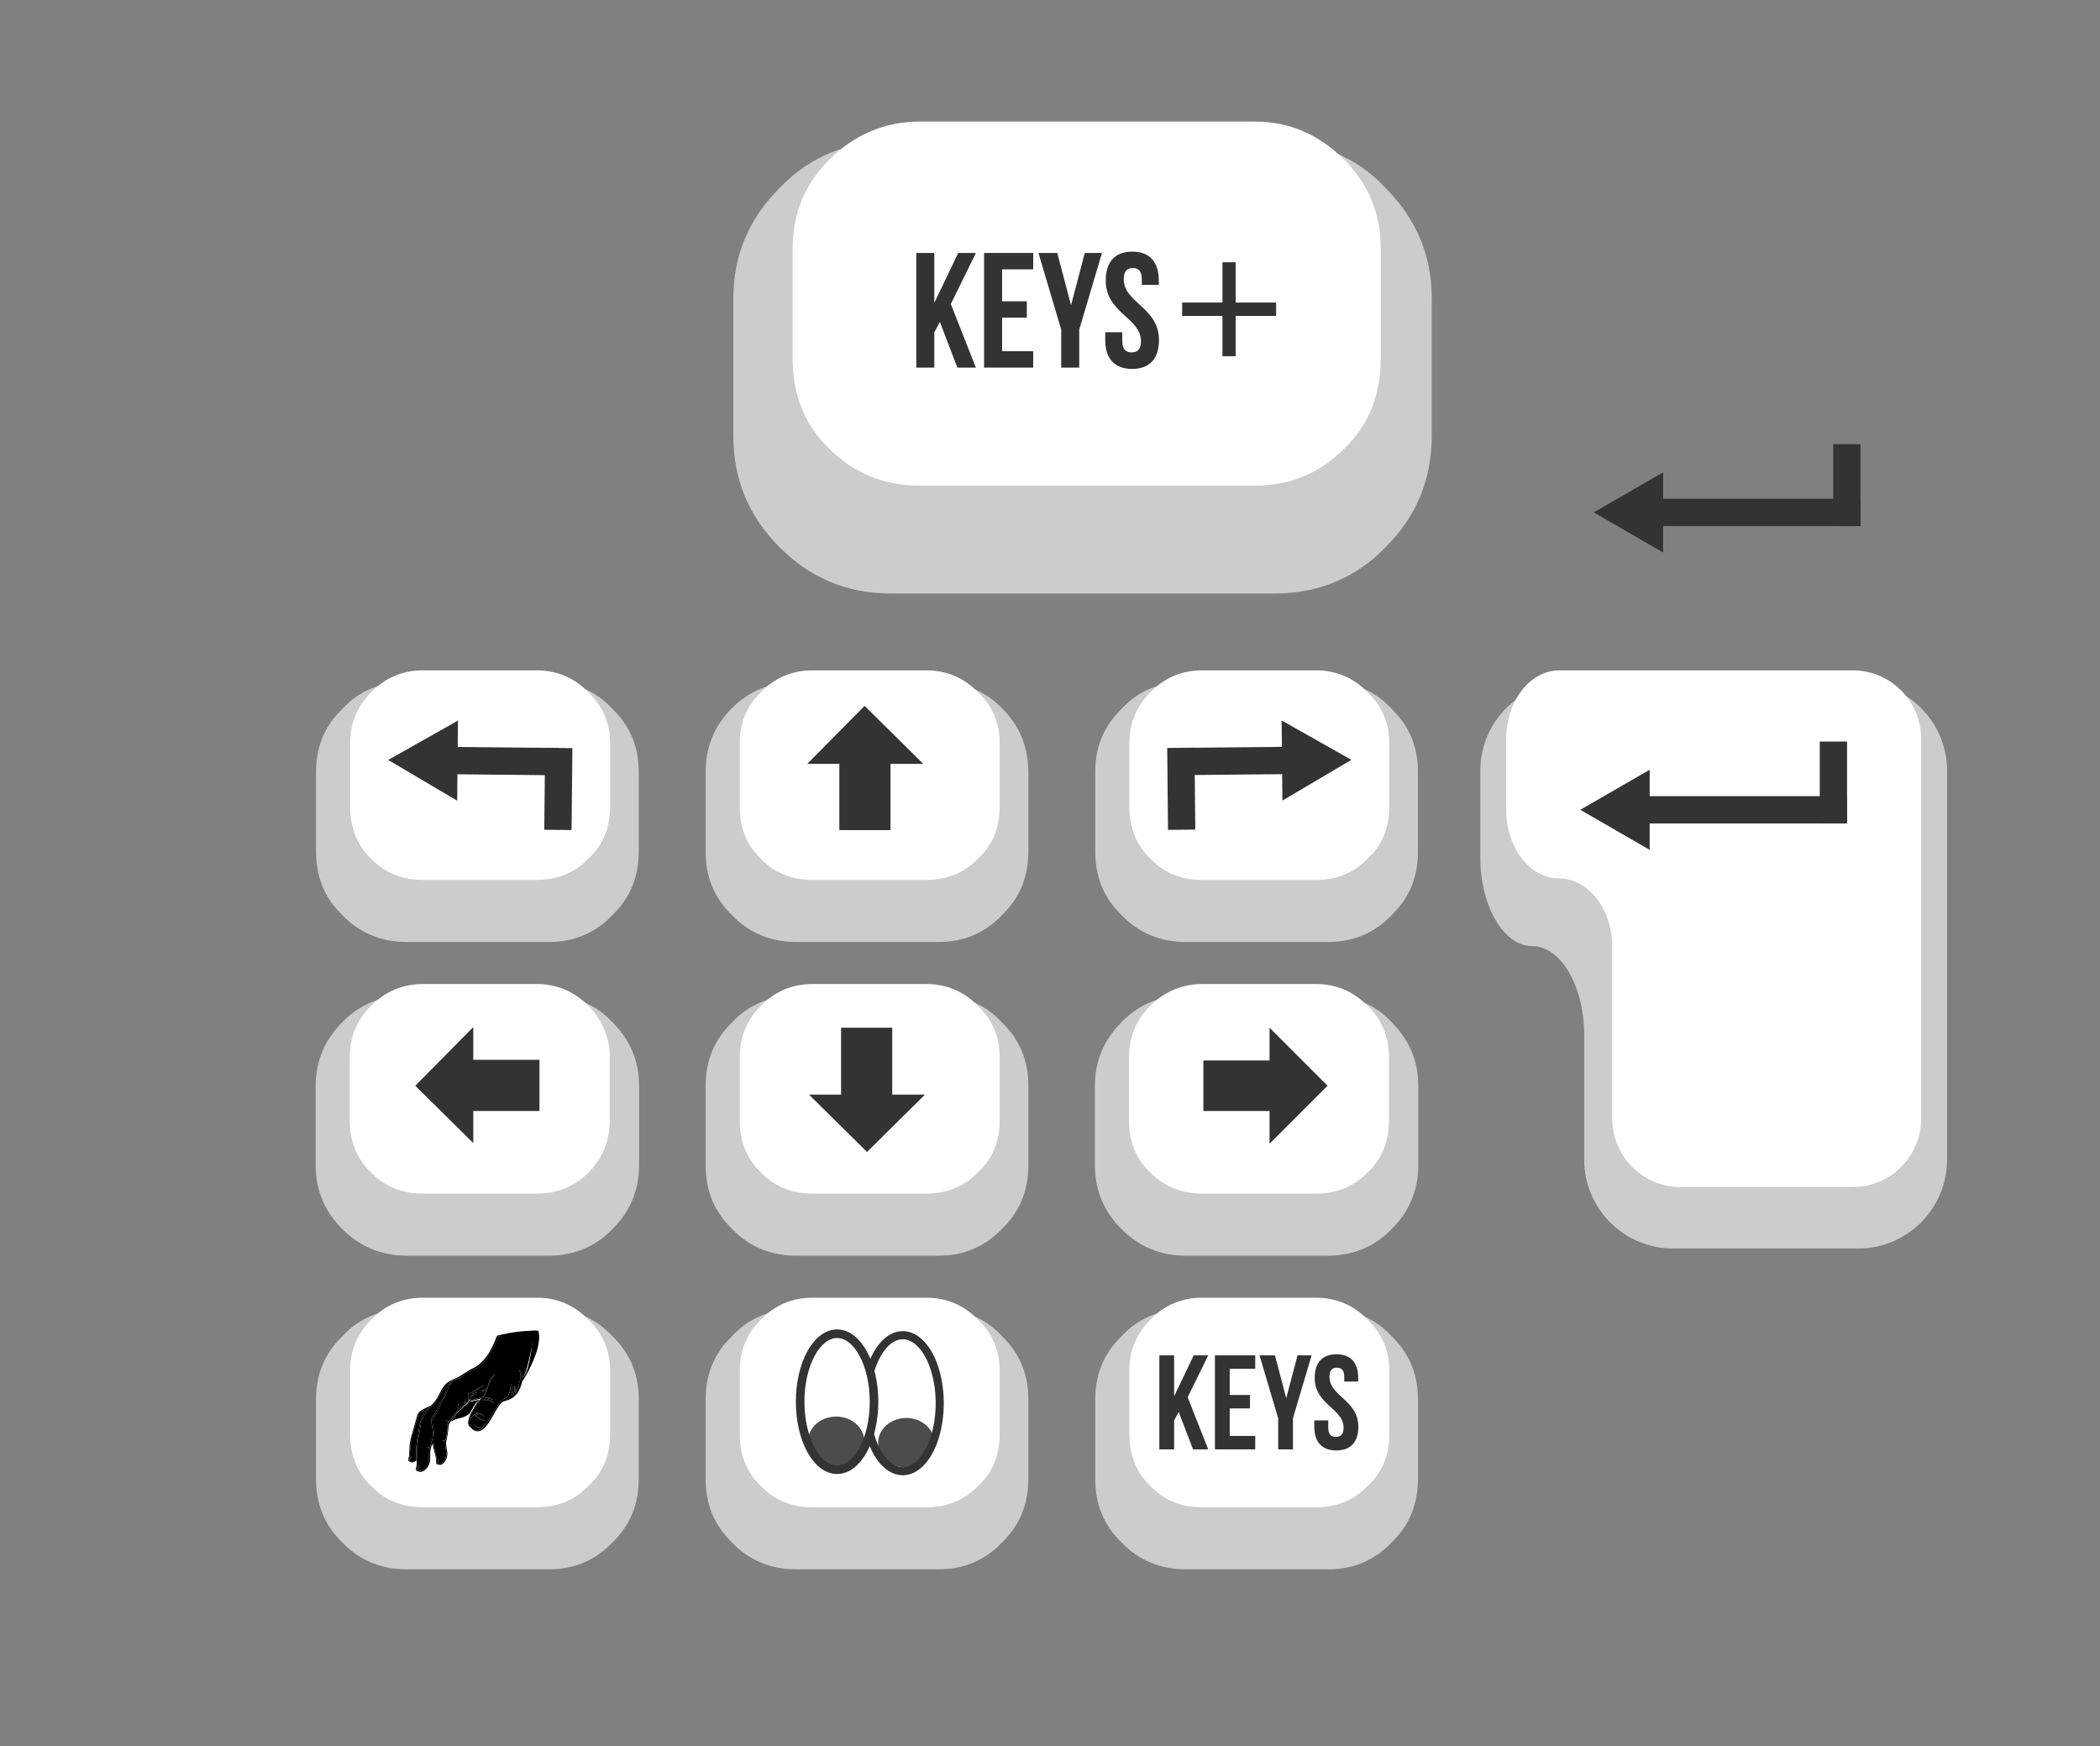 <?xml version="1.0" encoding="UTF-8" standalone="no"?>
<!-- Generator: Adobe Illustrator 15.1.0, SVG Export Plug-In . SVG Version: 6.00 Build 0)  -->

<svg
   version="1.1"
   id="Layer_1"
   x="0px"
   y="0px"
   width="307.775px"
   height="255.882px"
   viewBox="0 0 307.775 255.882"
   enable-background="new 0 0 307.775 255.882"
   xml:space="preserve"
   sodipodi:docname="Keys.svg"
   inkscape:version="1.1.1 (c3084ef, 2021-09-22)"
   xmlns:inkscape="http://www.inkscape.org/namespaces/inkscape"
   xmlns:sodipodi="http://sodipodi.sourceforge.net/DTD/sodipodi-0.dtd"
   xmlns:xlink="http://www.w3.org/1999/xlink"
   xmlns="http://www.w3.org/2000/svg"
   xmlns:svg="http://www.w3.org/2000/svg"><rect x="0" y="0" width="307.775" height="255.882" fill="#808080" stroke="none"/><defs
   id="defs308">
	
	
	
	
	
	
	
	
	
	
	
	
	
	
	
	
	
	
	
	
	
	
	
	
	
	
	
	
<linearGradient
   id="linearGradient1160"><stop
     id="stop1161"
     offset="0"
     style="stop-color:#000;stop-opacity:1;" /><stop
     id="stop1162"
     offset="1"
     style="stop-color:#fff;stop-opacity:1;" /></linearGradient><linearGradient
   id="linearGradient1163"
   xlink:href="#linearGradient1160" /><linearGradient
   id="linearGradient878"><stop
     stop-color="#1f1f1f"
     id="stop879"
     offset="0" /><stop
     stop-color="#000000"
     stop-opacity="0"
     id="stop881"
     offset="1" /></linearGradient><linearGradient
   id="linearGradient1400"><stop
     stop-color="#000000"
     stop-opacity="0.678"
     id="stop1401"
     offset="0" /><stop
     stop-color="#000000"
     stop-opacity="0.329"
     id="stop1403"
     offset="0.57" /><stop
     stop-color="#000000"
     stop-opacity="0"
     id="stop1402"
     offset="1" /></linearGradient><linearGradient
   y2="409.659"
   x2="505.223"
   y1="357.725"
   x1="529.328"
   id="linearGradient1668"
   xlink:href="#linearGradient1400"
   gradientTransform="matrix(-0.019,0.071,-0.154,-0.041,-63.687,86.777)"
   gradientUnits="userSpaceOnUse" /><radialGradient
   r="68.699"
   fy="752.585"
   fx="-292.551"
   cy="752.585"
   cx="-292.551"
   gradientTransform="matrix(0.029,0.025,0.066,-0.075,-234.219,183.423)"
   gradientUnits="userSpaceOnUse"
   id="radialGradient1670"
   xlink:href="#linearGradient878" /><radialGradient
   r="53.832"
   fy="793.062"
   fx="-410.959"
   cy="793.062"
   cx="-410.959"
   gradientTransform="matrix(0.029,0.024,0.057,-0.068,-233.304,187.78)"
   gradientUnits="userSpaceOnUse"
   id="radialGradient1672"
   xlink:href="#linearGradient878" /><radialGradient
   r="13.625"
   fy="682.965"
   fx="-212.042"
   cy="682.965"
   cx="-212.042"
   gradientTransform="matrix(0.035,0.092,0.264,-0.1,-368.682,214.195)"
   gradientUnits="userSpaceOnUse"
   id="radialGradient1674"
   xlink:href="#linearGradient878" /><radialGradient
   r="19.039"
   fy="712.641"
   fx="-180.586"
   cy="712.641"
   cx="-180.586"
   gradientTransform="matrix(0.016,0.035,0.231,-0.107,-355.476,210.213)"
   gradientUnits="userSpaceOnUse"
   id="radialGradient1676"
   xlink:href="#linearGradient878" /><radialGradient
   r="88.203"
   fy="923.948"
   fx="-324.666"
   cy="923.948"
   cx="-324.666"
   gradientTransform="matrix(-0.043,0.083,0.035,0.018,-229.288,125.206)"
   gradientUnits="userSpaceOnUse"
   id="radialGradient1678"
   xlink:href="#linearGradient878" /></defs><sodipodi:namedview
   id="namedview306"
   pagecolor="#ffffff"
   bordercolor="#666666"
   borderopacity="1.0"
   inkscape:pageshadow="2"
   inkscape:pageopacity="0.0"
   inkscape:pagecheckerboard="0"
   showgrid="false"
   inkscape:zoom="1.8789901"
   inkscape:cx="6.6525099"
   inkscape:cy="81.160621"
   inkscape:window-width="1680"
   inkscape:window-height="997"
   inkscape:window-x="0"
   inkscape:window-y="25"
   inkscape:window-maximized="0"
   inkscape:current-layer="Layer_1" />
<g
   id="g780"
   transform="translate(38.022,-148.286)"><path
     fill="#cccccc"
     d="m 195.916,99.924 h -20.801 c -3.699,0 -6.899,1.199 -9.399,3.898 -2.7,2.602 -3.899,5.701 -3.899,9.301 v 11.6 c 0,3.701 1.199,6.801 3.899,9.4 2.5,2.6 5.7,3.9 9.399,3.9 h 20.801 c 3.699,0 6.8,-1.301 9.3,-3.9 2.7,-2.6 3.899,-5.699 3.899,-9.4 v -11.6 c 0,-3.6 -1.199,-6.699 -3.899,-9.301 -2.501,-2.698 -5.601,-3.898 -9.3,-3.898 z"
     id="path251" /><path
     fill="#ffffff"
     d="m 194.215,98.223 h -16.8 c -2.9,0 -5.5,1.101 -7.5,3.201 -2.1,2.1 -3.1,4.6 -3.1,7.5 v 9.299 c 0,3 1,5.601 3.1,7.601 2,2.101 4.6,3.101 7.5,3.101 h 16.8 c 2.899,0 5.5,-1 7.5,-3.101 2.2,-2 3.2,-4.601 3.2,-7.601 v -9.299 c 0,-2.9 -1,-5.4 -3.2,-7.5 -2,-2.101 -4.6,-3.201 -7.5,-3.201 z"
     id="path253" /></g><g
   id="g2509"
   transform="translate(-47.366,-275.148)"><path
     fill="#cccccc"
     d="m 194.964,195.123 h -135.8 c -3.7,0 -6.8,1.201 -9.4,3.9 -2.6,2.6 -3.9,5.699 -3.9,9.301 v 11.6 c 0,3.699 1.3,6.8 3.9,9.4 2.6,2.6 5.7,3.898 9.4,3.898 h 135.8 c 3.699,0 6.899,-1.299 9.399,-3.898 2.601,-2.602 3.9,-5.701 3.9,-9.4 v -11.6 c 0,-3.602 -1.302,-6.701 -3.9,-9.301 -2.498,-2.699 -5.697,-3.9 -9.399,-3.9 z"
     id="path275" /><path
     fill="#ffffff"
     d="m 193.365,193.423 h -131.8 c -2.9,0 -5.5,1.1 -7.6,3.199 -2.1,2.1 -3.1,4.6 -3.1,7.5 v 9.301 c 0,3 1,5.6 3.1,7.6 2.1,2.1 4.7,3.1 7.6,3.1 h 131.8 c 2.9,0 5.4,-1 7.5,-3.1 2.1,-2 3.1,-4.6 3.1,-7.6 v -9.301 c 0,-2.9 -1,-5.4 -3.1,-7.5 -2.1,-2.1 -4.6,-3.199 -7.5,-3.199 z"
     id="path277" /></g><path
   fill="#cccccc"
   d="m 186.728,20.766 h -56.139 c -6.43,0 -11.814,2.085 -16.332,6.776 -4.518,4.518 -6.776,9.904 -6.776,16.159 v 20.154 c 0,6.428 2.259,11.814 6.776,16.332 4.518,4.518 9.902,6.776 16.332,6.776 h 56.139 c 6.43,0 11.988,-2.258 16.332,-6.776 4.519,-4.518 6.775,-9.904 6.775,-16.332 V 43.7 c 0,-6.255 -2.258,-11.641 -6.775,-16.159 -4.344,-4.69 -9.904,-6.775 -16.332,-6.775 z"
   id="path279" /><path
   fill="#ffffff"
   d="m 183.949,17.813 h -49.19 c -5.038,0 -9.557,1.91 -13.205,5.559 -3.648,3.648 -5.385,7.992 -5.385,13.031 v 16.159 c 0,5.212 1.736,9.729 5.385,13.204 3.648,3.649 8.167,5.386 13.205,5.386 h 49.19 c 5.037,0 9.382,-1.737 13.031,-5.386 3.646,-3.475 5.385,-7.991 5.385,-13.204 V 36.403 c 0,-5.039 -1.737,-9.382 -5.385,-13.031 -3.649,-3.649 -7.994,-5.559 -13.031,-5.559 z"
   id="path281" /><path
   fill="#cccccc"
   d="m 245.176,182.93 c -7.15,0 -13,-5.85 -13,-13 v -18.308 c 0,-7.15 -3.426,-13 -7.612,-13 -4.186,0 -7.612,-5.85 -7.612,-13 v -12.7 c 0,-7.15 5.85,-13 13,-13 h 42.409 c 7.15,0 13,5.85 13,13 v 57.007 c 0,7.15 -5.85,13 -13,13 h -27.185 z"
   id="path283" /><path
   fill="#ffffff"
   d="m 246.288,98.223 c -5.5,0 -13.496,0 -17.769,0 -4.271,0 -7.768,4.5 -7.768,10 v 10.491 c 0,5.5 3.496,10 7.768,10 4.272,0 7.769,4.5 7.769,10 v 25.215 c 0,5.5 4.5,10 10,10 h 25.273 c 5.5,0 10,-4.5 10,-10 v -25.215 c 0,-5.5 0,-14.5 0,-20 v -10.491 c 0,-5.5 -4.5,-10 -10,-10 z"
   id="path285" /><rect
   x="266.704"
   y="108.652"
   fill="#333333"
   width="4"
   height="12"
   id="rect287" /><rect
   x="240.704"
   y="116.652"
   fill="#333333"
   width="30"
   height="4"
   id="rect289" /><polygon
   fill="#333333"
   points="241.776,112.782 241.776,118.652 241.776,124.522 236.692,121.587 231.608,118.652 236.692,115.716 "
   id="polygon291" /><g
   id="g567-2"
   transform="translate(9.643,3.444)"><rect
     x="259.032"
     y="61.632"
     fill="#333333"
     width="4"
     height="12"
     id="rect287-2-3" /><rect
     x="233.032"
     y="69.632"
     fill="#333333"
     width="30"
     height="4"
     id="rect289-7-9" /><polygon
     fill="#333333"
     points="241.776,112.782 241.776,118.652 241.776,124.522 236.692,121.587 231.608,118.652 236.692,115.716 "
     id="polygon291-3-9"
     transform="translate(-7.672,-47.02)" /></g><g
   id="g3105"><polygon
     fill="#333333"
     points="136.93,53.864 134.291,53.864 134.291,37.063 136.93,37.063 136.93,44.383 140.434,37.063 143.026,37.063 139.354,44.551 143.026,53.864 140.314,53.864 137.747,47.167 136.93,48.703 "
     id="polygon293" /><polygon
     fill="#333333"
     points="150.491,46.542 146.866,46.542 146.866,51.463 151.426,51.463 151.426,53.863 144.225,53.863 144.225,37.063 151.426,37.063 151.426,39.463 146.866,39.463 146.866,44.143 150.491,44.143 "
     id="polygon295" /><polygon
     fill="#333333"
     points="154.953,37.063 156.97,44.719 158.987,37.063 161.507,37.063 158.171,48.296 158.171,53.864 155.531,53.864 155.531,48.296 155.529,48.296 152.193,37.063 "
     id="polygon297" /><path
     fill="#333333"
     d="m 165.945,36.87 c 2.568,0 3.889,1.536 3.889,4.225 v 0.648 h -2.496 v -0.816 c 0,-1.2 -0.479,-1.656 -1.319,-1.656 -0.84,0 -1.319,0.456 -1.319,1.656 0,3.456 5.159,4.104 5.159,8.905 0,2.688 -1.344,4.224 -3.937,4.224 -2.592,0 -3.937,-1.536 -3.937,-4.224 V 48.68 h 2.496 V 50 c 0,1.2 0.528,1.632 1.368,1.632 0.84,0 1.368,-0.432 1.368,-1.632 0,-3.457 -5.161,-4.104 -5.161,-8.905 0,-2.688 1.32,-4.225 3.889,-4.225 z"
     id="path299" /></g><polygon
   fill="#333333"
   points="181.108,52.195 179.16,52.195 179.16,46.292 173.256,46.292 173.256,44.329 179.16,44.329 179.16,38.426 181.108,38.426 181.108,44.329 187.026,44.329 187.026,46.292 181.108,46.292 "
   id="polygon301" />
<g
   id="g3265"><g
     id="g3190"
     transform="translate(124.026,215.896)"><path
       fill="#cccccc"
       d="m 70.589,-24.053 h -20.801 c -3.699,0 -6.899,1.199 -9.399,3.898 -2.7,2.602 -3.899,5.701 -3.899,9.301 v 11.6 c 0,3.701 1.199,6.801 3.899,9.4 2.5,2.6 5.7,3.9 9.399,3.9 h 20.801 c 3.699,0 6.8,-1.301 9.3,-3.9 2.7,-2.6 3.899,-5.699 3.899,-9.4 v -11.6 c 0,-3.6 -1.199,-6.699 -3.899,-9.301 -2.501,-2.698 -5.601,-3.898 -9.3,-3.898 z"
       id="path251-9" /><path
       fill="#ffffff"
       d="m 68.888,-25.754 h -16.8 c -2.9,0 -5.5,1.101 -7.5,3.201 -2.1,2.1 -3.1,4.6 -3.1,7.5 v 9.299 c 0,3 1,5.601 3.1,7.601 2,2.101 4.6,3.101 7.5,3.101 h 16.8 c 2.899,0 5.5,-1 7.5,-3.101 2.2,-2 3.2,-4.601 3.2,-7.601 v -9.299 c 0,-2.9 -1,-5.4 -3.2,-7.5 -2,-2.101 -4.6,-3.201 -7.5,-3.201 z"
       id="path253-8" /><g
       id="g3105-3"
       transform="matrix(0.82,0,0,0.82,-64.231,-47.703)"><polygon
         fill="#333333"
         points="134.291,37.063 136.93,37.063 136.93,44.383 140.434,37.063 143.026,37.063 139.354,44.551 143.026,53.864 140.314,53.864 137.747,47.167 136.93,48.703 136.93,53.864 134.291,53.864 "
         id="polygon293-0" /><polygon
         fill="#333333"
         points="146.866,51.463 151.426,51.463 151.426,53.863 144.225,53.863 144.225,37.063 151.426,37.063 151.426,39.463 146.866,39.463 146.866,44.143 150.491,44.143 150.491,46.542 146.866,46.542 "
         id="polygon295-0" /><polygon
         fill="#333333"
         points="158.171,48.296 158.171,53.864 155.531,53.864 155.531,48.296 155.529,48.296 152.193,37.063 154.953,37.063 156.97,44.719 158.987,37.063 161.507,37.063 "
         id="polygon297-3" /><path
         fill="#333333"
         d="m 165.945,36.87 c 2.568,0 3.889,1.536 3.889,4.225 v 0.648 h -2.496 v -0.816 c 0,-1.2 -0.479,-1.656 -1.319,-1.656 -0.84,0 -1.319,0.456 -1.319,1.656 0,3.456 5.159,4.104 5.159,8.905 0,2.688 -1.344,4.224 -3.937,4.224 -2.592,0 -3.937,-1.536 -3.937,-4.224 V 48.68 h 2.496 V 50 c 0,1.2 0.528,1.632 1.368,1.632 0.84,0 1.368,-0.432 1.368,-1.632 0,-3.457 -5.161,-4.104 -5.161,-8.905 0,-2.688 1.32,-4.225 3.889,-4.225 z"
         id="path299-0" /></g></g><g
     id="g2495"
     transform="translate(-0.75)"
     inkscape:export-filename="/Users/jcollard/git/jcollard/trijam-147/Dungeon Rampage/Assets/Sprites/Buttons/Forward.png"
     inkscape:export-xdpi="304.45264"
     inkscape:export-ydpi="304.45264"><path
       fill="#cccccc"
       d="m 138.265,99.923 h -20.8 c -3.7,0 -6.9,1.3 -9.4,3.8 -2.7,2.7 -3.9,5.8 -3.9,9.5 v 11.5 c 0,3.701 1.2,6.8 3.9,9.399 2.5,2.601 5.7,3.9 9.4,3.9 h 20.8 c 3.699,0 6.8,-1.301 9.3,-3.9 2.7,-2.6 3.899,-5.699 3.899,-9.399 v -11.5 c 0,-3.7 -1.199,-6.8 -3.899,-9.5 -2.5,-2.5 -5.601,-3.8 -9.3,-3.8 z"
       id="path247" /><path
       fill="#ffffff"
       d="m 136.565,98.223 h -16.8 c -2.9,0 -5.5,1.1 -7.5,3.2 -2.1,2 -3.1,4.6 -3.1,7.5 v 9.3 c 0,3 1,5.6 3.1,7.6 2,2.101 4.6,3.1 7.5,3.1 h 16.8 c 2.899,0 5.5,-1 7.5,-3.1 2.2,-2 3.2,-4.6 3.2,-7.6 v -9.3 c 0,-2.9 -1,-5.5 -3.2,-7.5 -2,-2.1 -4.601,-3.2 -7.5,-3.2 z"
       id="path249" /><polygon
       fill="#333333"
       points="119.065,111.923 123.765,111.923 123.765,121.623 131.265,121.623 131.265,111.923 136.065,111.923 127.465,103.423 "
       id="polygon267" /></g><g
     id="g2490"
     transform="translate(0,0.559)"
     inkscape:export-filename="/Users/jcollard/git/jcollard/trijam-147/Dungeon Rampage/Assets/Sprites/Buttons/MoveRight.png"
     inkscape:export-xdpi="304.45264"
     inkscape:export-ydpi="304.45264"><path
       fill="#cccccc"
       d="m 194.565,145.324 h -20.8 c -3.7,0 -6.801,1.199 -9.4,3.898 -2.6,2.602 -3.898,5.701 -3.898,9.301 v 11.6 c 0,3.701 1.3,6.801 3.898,9.4 2.602,2.6 5.7,3.9 9.4,3.9 h 20.8 c 3.7,0 6.899,-1.301 9.399,-3.9 2.601,-2.6 3.899,-5.699 3.899,-9.4 v -11.6 c 0,-3.6 -1.3,-6.699 -3.899,-9.301 -2.5,-2.699 -5.699,-3.898 -9.399,-3.898 z"
       id="path259" /><path
       fill="#ffffff"
       d="m 192.964,143.623 h -16.799 c -2.9,0 -5.5,1.101 -7.602,3.201 -2.1,2.1 -3.1,4.6 -3.1,7.5 v 9.299 c 0,3 1,5.601 3.1,7.601 2.102,2.101 4.7,3.101 7.602,3.101 h 16.799 c 2.899,0 5.399,-1 7.5,-3.101 2.101,-2 3.101,-4.601 3.101,-7.601 v -9.299 c 0,-2.9 -1,-5.4 -3.101,-7.5 -2.099,-2.102 -4.599,-3.201 -7.5,-3.201 z"
       id="path261" /><polygon
       fill="#333333"
       points="186.065,154.824 176.365,154.824 176.365,162.222 186.065,162.222 186.065,167.023 194.565,158.523 186.065,150.023 "
       id="polygon269" /></g><g
     id="g2505"
     transform="translate(0,0.559)"
     inkscape:export-filename="/Users/jcollard/git/jcollard/trijam-147/Dungeon Rampage/Assets/Sprites/Buttons/MoveLeft.png"
     inkscape:export-xdpi="304.45264"
     inkscape:export-ydpi="304.45264"><path
       fill="#cccccc"
       d="m 80.365,145.324 h -20.8 c -3.6,0 -6.8,1.199 -9.4,3.898 -2.6,2.602 -3.9,5.701 -3.9,9.301 v 11.6 c 0,3.701 1.3,6.801 3.9,9.4 2.6,2.599 5.8,3.9 9.4,3.9 h 20.8 c 3.7,0 6.9,-1.301 9.4,-3.9 2.6,-2.6 3.9,-5.699 3.9,-9.4 v -11.6 c 0,-3.6 -1.3,-6.699 -3.9,-9.301 -2.5,-2.699 -5.7,-3.898 -9.4,-3.898 z"
       id="path263" /><path
       fill="#ffffff"
       d="m 78.665,143.623 h -16.7 c -3,0 -5.5,1.101 -7.6,3.201 -2.1,2.1 -3.1,4.6 -3.1,7.5 v 9.299 c 0,3 1,5.601 3.1,7.601 2.1,2.101 4.6,3.101 7.6,3.101 h 16.7 c 3,0 5.5,-1 7.6,-3.101 2,-2 3.1,-4.601 3.1,-7.601 v -9.299 c 0,-2.9 -1.1,-5.4 -3.1,-7.5 -2.1,-2.102 -4.6,-3.201 -7.6,-3.201 z"
       id="path265" /><polygon
       fill="#333333"
       points="69.365,166.923 69.365,162.222 79.065,162.222 79.065,154.722 69.365,154.722 69.365,149.923 60.865,158.523 "
       id="polygon271" /></g><g
     id="g2500"
     transform="translate(-0.499,0.559)"
     inkscape:export-filename="/Users/jcollard/git/jcollard/trijam-147/Dungeon Rampage/Assets/Sprites/Buttons/Backward.png"
     inkscape:export-xdpi="304.45264"
     inkscape:export-ydpi="304.45264"><path
       fill="#cccccc"
       d="m 138.014,145.324 h -20.801 c -3.699,0 -6.899,1.199 -9.399,3.898 -2.7,2.602 -3.899,5.701 -3.899,9.301 v 11.6 c 0,3.701 1.199,6.801 3.899,9.4 2.5,2.6 5.7,3.9 9.399,3.9 h 20.801 c 3.699,0 6.8,-1.301 9.3,-3.9 2.7,-2.6 3.899,-5.699 3.899,-9.4 v -11.6 c 0,-3.6 -1.199,-6.699 -3.899,-9.301 -2.5,-2.699 -5.601,-3.898 -9.3,-3.898 z"
       id="path255" /><path
       fill="#ffffff"
       d="m 136.314,143.623 h -16.8 c -2.9,0 -5.5,1.1 -7.5,3.201 -2.1,2.1 -3.1,4.6 -3.1,7.5 v 9.299 c 0,3 1,5.6 3.1,7.6 2,2.102 4.6,3.102 7.5,3.102 h 16.8 c 2.899,0 5.5,-1 7.5,-3.102 2.2,-2 3.2,-4.6 3.2,-7.6 v -9.299 c 0,-2.9 -1,-5.4 -3.2,-7.5 -2,-2.102 -4.601,-3.201 -7.5,-3.201 z"
       id="path257" /><polygon
       fill="#333333"
       points="131.265,159.824 131.265,150.023 123.765,150.023 123.765,159.824 119.065,159.824 127.565,168.222 136.065,159.824 "
       id="polygon273" /></g><g
     id="g1682"
     transform="translate(154.682,61.25)"
     inkscape:export-filename="/Users/jcollard/git/jcollard/trijam-147/Dungeon Rampage/Assets/Sprites/Buttons/RotateRight.png"
     inkscape:export-xdpi="304.45264"
     inkscape:export-ydpi="304.45264"><path
       fill="#cccccc"
       d="m 39.933,38.674 h -20.801 c -3.699,0 -6.899,1.199 -9.399,3.898 -2.7,2.602 -3.899,5.701 -3.899,9.301 v 11.6 c 0,3.701 1.199,6.801 3.899,9.4 2.5,2.6 5.7,3.9 9.399,3.9 h 20.801 c 3.699,0 6.8,-1.301 9.3,-3.9 2.7,-2.6 3.899,-5.699 3.899,-9.4 v -11.6 c 0,-3.6 -1.199,-6.699 -3.899,-9.301 -2.501,-2.698 -5.601,-3.898 -9.3,-3.898 z"
       id="path251-1-6" /><path
       fill="#ffffff"
       d="m 38.232,36.973 h -16.8 c -2.9,0 -5.5,1.101 -7.5,3.201 -2.1,2.1 -3.1,4.6 -3.1,7.5 v 9.299 c 0,3 1,5.601 3.1,7.601 2,2.101 4.6,3.101 7.5,3.101 h 16.8 c 2.899,0 5.5,-1 7.5,-3.101 2.2,-2 3.2,-4.601 3.2,-7.601 v -9.299 c 0,-2.9 -1,-5.4 -3.2,-7.5 -2,-2.101 -4.6,-3.201 -7.5,-3.201 z"
       id="path253-7-9" /><g
       id="g612-9"
       transform="rotate(179.45,43.616,53.623)"><rect
         x="66.796"
         y="47.167"
         fill="#333333"
         width="4"
         height="12"
         id="rect287-2-8" /><rect
         x="52.916"
         y="55.167"
         fill="#333333"
         width="15.88"
         height="4"
         id="rect289-7-6"
         style="stroke-width:0.728" /><polygon
         fill="#333333"
         points="241.776,112.782 241.776,118.652 241.776,124.522 236.692,121.587 231.608,118.652 236.692,115.716 "
         id="polygon291-3-5"
         transform="translate(-187.788,-61.485)" /></g></g><g
     id="g1690"
     transform="translate(10.049,7.61)"
     inkscape:export-filename="/Users/jcollard/git/jcollard/trijam-147/Dungeon Rampage/Assets/Sprites/Buttons/RotateLeft.png"
     inkscape:export-xdpi="304.45264"
     inkscape:export-ydpi="304.45264"><path
       fill="#cccccc"
       d="m 70.366,92.313 h -20.801 c -3.699,0 -6.899,1.199 -9.399,3.898 -2.7,2.602 -3.899,5.701 -3.899,9.301 v 11.6 c 0,3.701 1.199,6.801 3.899,9.4 2.5,2.6 5.7,3.9 9.399,3.9 h 20.801 c 3.699,0 6.8,-1.301 9.3,-3.9 2.7,-2.6 3.899,-5.699 3.899,-9.4 v -11.6 c 0,-3.6 -1.199,-6.699 -3.899,-9.301 -2.501,-2.698 -5.601,-3.898 -9.3,-3.898 z"
       id="path251-1" /><path
       fill="#ffffff"
       d="m 68.665,90.612 h -16.8 c -2.9,0 -5.5,1.101 -7.5,3.201 -2.1,2.1 -3.1,4.6 -3.1,7.5 v 9.299 c 0,3 1,5.601 3.1,7.601 2,2.101 4.6,3.101 7.5,3.101 h 16.8 c 2.899,0 5.5,-1 7.5,-3.101 2.2,-2 3.2,-4.601 3.2,-7.601 v -9.299 c 0,-2.9 -1,-5.4 -3.2,-7.5 -2,-2.101 -4.6,-3.201 -7.5,-3.201 z"
       id="path253-7" /><g
       id="g612-9-7"
       transform="matrix(1,0.01,0.01,-1,2.452,160.464)"><rect
         x="66.796"
         y="47.167"
         fill="#333333"
         width="4"
         height="12"
         id="rect287-2-8-0" /><rect
         x="52.916"
         y="55.167"
         fill="#333333"
         width="15.88"
         height="4"
         id="rect289-7-6-3"
         style="stroke-width:0.728" /><polygon
         fill="#333333"
         points="231.608,118.652 236.692,115.716 241.776,112.782 241.776,118.652 241.776,124.522 236.692,121.587 "
         id="polygon291-3-5-9"
         transform="translate(-187.788,-61.485)" /></g></g><g
     id="g1873"
     transform="translate(113.321,57.908)"
     inkscape:export-filename="/Users/jcollard/git/jcollard/trijam-147/Dungeon Rampage/Assets/Sprites/Buttons/LookDown.png"
     inkscape:export-xdpi="304.45264"
     inkscape:export-ydpi="304.45264"><path
       fill="#cccccc"
       d="m 24.194,133.935 h -20.801 c -3.699,0 -6.899,1.199 -9.399,3.898 -2.7,2.602 -3.899,5.701 -3.899,9.301 v 11.6 c 0,3.701 1.199,6.801 3.899,9.4 2.5,2.6 5.7,3.9 9.399,3.9 h 20.801 c 3.699,0 6.8,-1.301 9.3,-3.9 2.7,-2.6 3.899,-5.699 3.899,-9.4 v -11.6 c 0,-3.6 -1.199,-6.699 -3.899,-9.301 -2.501,-2.698 -5.601,-3.898 -9.3,-3.898 z"
       id="path251-8" /><path
       fill="#ffffff"
       d="m 22.493,132.234 h -16.8 c -2.9,0 -5.5,1.101 -7.5,3.201 -2.1,2.1 -3.1,4.6 -3.1,7.5 v 9.299 c 0,3 1,5.601 3.1,7.601 2,2.101 4.6,3.101 7.5,3.101 h 16.8 c 2.899,0 5.5,-1 7.5,-3.101 2.2,-2 3.2,-4.601 3.2,-7.601 v -9.299 c 0,-2.9 -1,-5.4 -3.2,-7.5 -2,-2.101 -4.6,-3.201 -7.5,-3.201 z"
       id="path253-1" /><g
       id="g1860"
       transform="matrix(0.402,0,0,0.402,47.327,87.56)"><ellipse
         id="path835"
         style="fill:#ffffff;fill-opacity:1;fill-rule:evenodd;stroke:none;stroke-width:3.125;stroke-dasharray:none;stroke-opacity:1"
         cx="-94.44"
         cy="149.033"
         rx="13.468"
         ry="24.781" /><ellipse
         id="path836"
         style="fill:#ffffff;fill-opacity:1;fill-rule:evenodd;stroke:none;stroke-width:3.125;stroke-dasharray:none;stroke-opacity:1"
         cx="-69.39"
         cy="149.572"
         rx="13.468"
         ry="24.781" /><ellipse
         id="path837"
         sodipodi:fill-cmyk="(0.0000000 0.0000000 0.0000000 0.69999999)"
         style="fill:#4c4c4c;fill-opacity:1;fill-rule:evenodd;stroke:none;stroke-width:1.875;stroke-linecap:round;stroke-linejoin:round;stroke-dasharray:none;stroke-opacity:1"
         cx="-94.767"
         cy="163.479"
         rx="10.252"
         ry="9.034" /><ellipse
         id="path839"
         sodipodi:fill-cmyk="(0.0000000 0.0000000 0.0000000 0.69999999)"
         style="fill:#4c4c4c;fill-opacity:1;fill-rule:evenodd;stroke:none;stroke-width:1.875;stroke-linecap:round;stroke-linejoin:round;stroke-dasharray:none;stroke-opacity:1"
         cx="-69.219"
         cy="163.988"
         rx="10.252"
         ry="9.034" /><ellipse
         id="path840"
         sodipodi:stroke-cmyk="(0.0000000 0.0000000 0.0000000 0.80000001)"
         style="fill:none;fill-opacity:1;fill-rule:evenodd;stroke:#333333;stroke-width:3.125;stroke-dasharray:none;stroke-opacity:1"
         cx="-94.44"
         cy="149.033"
         rx="13.468"
         ry="24.781" /><path
         id="path841"
         sodipodi:cx="70.490089"
         sodipodi:cy="149.57207"
         sodipodi:end="5.755879"
         sodipodi:open="true"
         sodipodi:rx="13.467893"
         sodipodi:ry="24.780924"
         sodipodi:start="0.48760157"
         sodipodi:stroke-cmyk="(0.0000000 0.0000000 0.0000000 0.80000001)"
         sodipodi:type="arc"
         style="fill:none;fill-rule:evenodd;stroke:#333333;stroke-width:2.952;stroke-linecap:round;stroke-linejoin:round"
         transform="scale(-1,1)"
         sodipodi:arc-type="arc"
         d="M 82.388,161.182 A 13.468,24.781 0 0 1 67.369,173.678 13.468,24.781 0 0 1 57.025,150.064 13.468,24.781 0 0 1 66.851,125.713 13.468,24.781 0 0 1 82.129,137.102" /></g></g><g
     id="g2485"
     transform="translate(119.255,41.794)"
     inkscape:export-filename="/Users/jcollard/git/jcollard/trijam-147/Dungeon Rampage/Assets/Sprites/Buttons/Interact.png"
     inkscape:export-xdpi="304.45264"
     inkscape:export-ydpi="304.45264"><path
       fill="#cccccc"
       d="m -38.84,150.049 h -20.801 c -3.699,0 -6.899,1.199 -9.399,3.898 -2.7,2.602 -3.899,5.701 -3.899,9.301 v 11.6 c 0,3.701 1.199,6.801 3.899,9.4 2.5,2.6 5.7,3.9 9.399,3.9 h 20.801 c 3.699,0 6.8,-1.301 9.3,-3.9 2.7,-2.6 3.899,-5.699 3.899,-9.4 v -11.6 c 0,-3.6 -1.199,-6.699 -3.899,-9.301 -2.501,-2.698 -5.601,-3.898 -9.3,-3.898 z"
       id="path251-5" /><path
       fill="#ffffff"
       d="m -40.541,148.348 h -16.8 c -2.9,0 -5.5,1.101 -7.5,3.201 -2.1,2.1 -3.1,4.6 -3.1,7.5 v 9.299 c 0,3 1,5.601 3.1,7.601 2,2.101 4.6,3.101 7.5,3.101 h 16.8 c 2.899,0 5.5,-1 7.5,-3.101 2.2,-2 3.2,-4.601 3.2,-7.601 v -9.299 c 0,-2.9 -1,-5.4 -3.2,-7.5 -2,-2.101 -4.6,-3.201 -7.5,-3.201 z"
       id="path253-2" /><g
       id="g2459"
       transform="matrix(1.151,0,0,1.151,82.226,49.727)"><g
         id="g2434"
         transform="matrix(-0.525,0,0,0.525,-186.725,44.47)"><path
           fill="#b35600"
           fill-rule="nonzero"
           stroke-width="1.084"
           stroke-linecap="round"
           stroke-linejoin="round"
           stroke-miterlimit="4"
           d="m -123.965,120.463 c 0.194,-3e-5 0.378,-0.049 0.549,-0.159 -0.304,-0.294 -0.473,-0.779 -0.576,-1.365 0.126,0.381 0.485,1.092 0.662,1.211 0.002,0.002 0.006,0.005 0.009,0.007 0.003,0.001 0.01,0.003 0.014,0.005 3.4e-4,-10e-6 0.002,-2e-5 0.002,5e-5 10e-4,7.1e-4 0.005,0.004 0.007,0.005 3.4e-4,0 0.002,-2e-5 0.002,5e-5 2.3e-4,-2e-5 0.002,-2e-5 0.002,4e-5 0.001,6.2e-4 0.006,0.002 0.007,0.002 3.4e-4,-1e-5 0.002,-1e-5 0.002,4e-5 0.001,-5e-4 0.006,-0.002 0.007,-0.002 3.3e-4,2e-5 0.002,-2e-5 0.002,4e-5 4.9e-4,-5.4e-4 0.004,-0.004 0.005,-0.005 3.3e-4,1e-5 0.002,-2e-5 0.002,5e-5 2.2e-4,0 0.004,-2e-5 0.005,0 -1e-5,-2.3e-4 2e-5,-0.002 4e-5,-0.002 0.003,-0.002 0.005,-0.005 0.007,-0.007 4.5e-4,-4.4e-4 0.002,-0.002 0.002,-0.002 4.6e-4,-4.4e-4 0.002,-0.002 0.002,-0.002 0.002,-0.002 0.005,-0.007 0.007,-0.009 6e-4,-0.001 0.002,-0.003 0.002,-0.005 5.1e-4,-10e-4 0.002,-0.003 0.002,-0.005 9.4e-4,-0.002 0.004,-0.007 0.005,-0.009 7.1e-4,-0.002 0.002,-0.006 0.002,-0.009 0.027,-0.146 -0.223,-0.544 -0.231,-1.571 -0.01,-1.174 0.065,-1.759 0.052,-3.088 -0.013,-1.329 -0.082,-1.118 -0.209,-2.24 -0.127,-1.122 -0.08,-0.846 -0.39,-2.278 -0.31,-1.432 0.051,-1.495 -0.939,-3.512 -0.985,-2.008 -1.916,-2.168 -3.339,-4.206 -1.424,-2.04 -0.83,-2.196 -2.478,-3.677 -0.718,-0.646 -1.076,-0.839 -1.503,-1.018 2.117,1.195 1.512,2.858 3.058,5.094 1.244,1.798 0.953,2.544 1.979,3.609 1.004,1.042 -0.303,3.098 0.048,5.008 0.012,0.063 0.021,0.126 0.029,0.19 0,2.2e-4 3e-5,0.002 -5e-5,0.002 5.1e-4,0.001 0.004,0.006 0.005,0.007 -2e-5,3.3e-4 3e-5,0.002 -4e-5,0.002 0.188,0.763 0.463,1.668 0.653,2.551 0.118,-0.211 0.309,-0.319 0.977,-0.317 -0.59,0.061 -0.667,0.342 -0.905,0.599 0.091,0.495 0.151,1.089 0.138,1.521 -0.037,1.274 0.106,2.514 1.013,3.145 0.409,0.285 0.823,0.496 1.206,0.528 0.006,5e-4 0.012,-4.3e-4 0.018,0 0.006,4.3e-4 0.012,-3.5e-4 0.018,0 0.013,7e-4 0.026,-3.1e-4 0.038,0 0.01,2.3e-4 0.02,0.002 0.029,0.002 z m -4.675,-1.639 c 0.106,-0.005 0.211,-0.029 0.315,-0.077 -0.226,-0.326 -0.302,-0.81 -0.299,-1.383 0.048,0.376 0.265,1.14 0.406,1.261 0.001,5.1e-4 0.006,0.004 0.007,0.005 10e-4,5.1e-4 0.003,0.002 0.005,0.002 2.6e-4,2.9e-4 0.004,0.002 0.005,0.002 2.5e-4,3e-4 0.002,0.004 0.002,0.005 3.3e-4,2e-5 0.002,-2e-5 0.002,4e-5 2.2e-4,2e-5 0.004,-2e-5 0.005,0 0.001,5.2e-4 0.003,0.002 0.005,0.002 2.3e-4,-10e-6 0.004,1e-5 0.005,0 4.8e-4,-5.4e-4 0.002,-0.002 0.002,-0.002 3.4e-4,-1e-5 0.002,-2e-5 0.002,4e-5 3.6e-4,3.2e-4 0.004,0.002 0.005,0.002 0.001,-5.1e-4 0.003,-0.002 0.005,-0.002 0.001,-5.1e-4 0.006,-0.004 0.007,-0.005 0.001,-0.001 0.006,-0.003 0.007,-0.005 0.002,-0.002 0.007,-0.007 0.009,-0.009 0.08,-0.105 -0.106,-0.505 0.057,-1.528 0.175,-1.1 0.453,-1.532 0.599,-2.741 0.158,-1.316 0.186,-1.23 0.091,-2.269 -0.07,-0.756 -0.081,-1.149 0.077,-2.138 0.211,-1.32 0.454,-1.692 -0.793,-3.426 -0.433,-0.602 -0.771,-1.764 -1.242,-2.598 -0.292,-0.518 -0.64,-1.162 -1.02,-2.022 -0.94,-2.126 -0.879,-2.325 -1.63,-2.87 -0.626,-0.455 -1.19,-0.912 -2.548,-1.338 0.443,0.11 0.836,0.222 1.181,0.345 -4e-5,-6.84e-4 2e-5,-0.002 5e-5,-0.002 -0.349,-0.18 -0.784,-0.428 -1.351,-0.796 -2.53,-1.64 -4.005,-1.37 -5.867,-4.444 -1.239,-2.046 -2.185,-3.766 -2.945,-5.278 -2.728,-0.654 -5.572,-1.011 -8.495,-1.034 0.857,3.611 1.893,10.685 3.138,11.424 -0.019,-0.993 0.481,-1.807 0.685,-1.855 3.4e-4,9e-6 0.002,-2.5e-5 0.002,4.3e-5 0.001,-6.14e-4 0.006,-0.002 0.007,-0.002 2.3e-4,-7e-6 0.002,-3.2e-5 0.002,4.4e-5 6.5e-4,6.3e-5 0.002,-3.3e-5 0.002,4.3e-5 0.001,-1.4e-5 0.005,2.6e-5 0.007,4e-6 3.4e-4,-9e-6 0.002,-4.4e-5 0.002,4.3e-5 9.9e-4,4.9e-4 0.006,0.002 0.007,0.002 1.1e-4,-7e-6 0.002,-2.4e-5 0.002,4.3e-5 0.001,5.07e-4 0.006,0.002 0.007,0.002 9.9e-4,4.9e-4 0.005,0.004 0.007,0.004 0.002,7.69e-4 0.004,0.002 0.005,0.002 -0.496,1.236 -0.367,2.038 -0.265,2.36 0.432,1.361 0.96,2.983 1.301,3.337 -0.235,-0.705 -0.143,-1.463 0.116,-2.097 -0.206,0.85 0.082,2.629 0.789,2.548 -0.153,-0.274 -0.456,-2.086 0.084,-2.764 0.266,4.206 1.568,2.561 3.242,5.246 1.674,2.685 2.099,3.775 3.596,5.298 1.078,1.098 1.859,0.714 2.387,0.426 0.288,-0.181 0.406,-0.349 0.537,-0.562 0.226,-0.366 0.759,-0.584 0.224,-2.052 -0.603,-1.653 -1.381,-3.172 -2.589,-4.398 -1.558,-1.581 -1.236,-1.501 -1.861,-3.228 -0.436,-1.204 -1.175,-2.506 -1.827,-3.129 0.339,0.172 0.951,0.523 1.351,1.365 0.289,0.609 0.452,1.229 0.628,1.839 0.001,10e-4 0.001,10e-4 0.002,0.002 0.387,0.386 0.838,0.7 1.503,0.778 -0.166,0.109 -0.319,0.127 -0.469,0.107 -0.013,-0.002 -0.025,-0.004 -0.038,-0.007 -0.128,-0.023 -0.254,-0.071 -0.381,-0.1 -0.158,-0.064 -0.308,-0.143 -0.451,-0.24 0.203,0.618 0.468,1.218 0.95,1.777 l 2.478,0.678 c 0.252,0.034 0.579,-0.158 0.608,-0.32 0,-3.4e-4 0,-0.004 1e-5,-0.005 8.4e-4,-0.002 0.004,-0.007 0.005,-0.009 -1e-5,-2.3e-4 -3e-5,-0.002 4e-5,-0.002 2e-5,-3.3e-4 -4e-5,-0.002 4e-5,-0.002 -5e-5,-0.003 1.2e-4,-0.011 0,-0.014 -5.4e-4,-0.003 -0.004,-0.009 -0.005,-0.011 4e-5,-3.3e-4 -2e-5,-0.002 5e-5,-0.002 2e-5,-3.3e-4 -1e-5,-0.004 -1e-5,-0.005 -5.1e-4,-10e-4 -0.002,-0.003 -0.002,-0.005 -0.003,-0.007 -0.008,-0.016 -0.011,-0.023 2e-5,-3.3e-4 -3e-5,-0.002 4e-5,-0.002 -1e-5,-1.2e-4 -2e-5,-0.002 4e-5,-0.002 -3.3e-4,-4.3e-4 -0.004,-0.004 -0.005,-0.005 -0.002,-0.002 -0.004,-0.004 -0.005,-0.005 -0.007,-0.009 -0.017,-0.019 -0.027,-0.027 -0.014,-0.011 -0.033,-0.023 -0.052,-0.032 l -0.83,-0.526 c -0.401,-0.331 -0.737,-0.581 -0.832,-0.993 0.39,0.339 0.817,0.622 1.295,0.515 -0.841,-0.812 -2.133,-1.556 -3.124,-2.095 1.031,0.383 2.353,1.178 3.827,2.195 0.058,-0.215 0.141,-0.427 0.247,-0.644 -0.194,0.773 -0.217,1.47 0.05,2.186 0.225,0.385 0.443,0.566 0.664,0.746 -0.025,-0.411 -0.112,-0.834 0.05,-1.197 -0.074,0.451 0.082,0.927 0.304,1.415 0.294,0.455 0.639,0.807 1.013,1.093 -0.125,-0.599 0.045,-0.999 0.304,-1.342 -0.107,0.541 -0.213,1.08 0.125,1.56 0.593,1.01 1.634,2.185 2.176,2.911 0.293,-0.228 0.634,-0.403 1.022,-0.54 -0.344,0.212 -0.647,0.437 -0.909,0.696 0.156,0.222 0.248,0.385 0.236,0.469 -1.1e-4,6.5e-4 1.3e-4,0.002 -5e-5,0.002 -0.15,0.813 0.144,2.94 0.517,4.079 0.139,-0.181 0.327,-0.253 0.932,-0.145 -0.542,-0.037 -0.661,0.211 -0.914,0.417 0.003,0.477 -0.037,1.041 -0.116,1.444 -0.232,1.187 -0.297,2.369 0.406,3.097 0.408,0.422 0.843,0.726 1.27,0.707 z m 6.498,-0.521 c 0.26,-0.01 0.47,-0.132 0.694,-0.311 -0.282,-0.222 -0.464,-0.615 -0.601,-1.1 0.146,0.321 0.678,0.97 0.678,0.97 3.2e-4,3e-5 0.002,-1e-5 0.002,5e-5 3.4e-4,4.2e-4 0.004,0.002 0.005,0.002 3.4e-4,1e-5 0.002,-2e-5 0.002,5e-5 2.3e-4,-1e-5 0.002,-4e-5 0.002,4e-5 3.3e-4,-1e-5 0.004,-1e-5 0.005,0 6.8e-4,-4e-5 0.002,1e-5 0.002,4e-5 2.3e-4,-10e-6 0.002,-3e-5 0.002,5e-5 3.3e-4,1e-5 0.004,0 0.005,0 6.5e-4,-7.2e-4 0.002,-0.002 0.002,-0.002 3.3e-4,2e-5 0.002,-3e-5 0.002,4e-5 2.2e-4,-1e-5 0.004,-2e-5 0.005,0 3.2e-4,-3.6e-4 0.002,-0.002 0.002,-0.002 0.002,-0.002 0.007,-0.007 0.009,-0.009 8.8e-4,-0.001 0.001,-0.003 0.002,-0.005 2.2e-4,-3.9e-4 0.002,-0.002 0.002,-0.002 0.059,-0.105 -0.217,-0.397 -0.32,-1.329 -0.109,-0.985 -0.095,-1.483 -0.22,-2.598 -0.125,-1.115 -0.167,-0.932 -0.37,-1.864 -0.203,-0.931 -0.114,-0.712 -0.521,-1.879 -0.867,-2.482 -0.679,-2.976 -1.195,-3.63 -0.336,-0.426 -1.262,-0.842 -2.244,-1.301 1.138,1.211 1.409,1.893 1.855,2.895 0.383,0.86 0.438,2.338 0.975,5.192 0.332,1.767 0.164,3.324 0.088,4.498 l 0.027,0.023 c 0.087,0.076 0.177,0.142 0.274,0.195 0.296,0.162 0.535,0.244 0.739,0.256 0.007,4.1e-4 0.012,-2.6e-4 0.018,0 0.025,0.001 0.048,9.7e-4 0.073,1e-5 z m -16.688,-8.146 c -0.025,0.002 -0.049,5.3e-4 -0.072,0 -0.011,-2.4e-4 -0.023,7.6e-4 -0.034,0 -6.9e-4,5e-5 -0.002,3e-5 -0.002,-4e-5 -0.003,0 -0.007,10e-5 -0.009,0 -4.3e-4,-4e-5 -0.002,5e-5 -0.002,-4e-5 -0.001,3e-5 -0.003,-4e-5 -0.005,-1e-5 -3.3e-4,1e-5 -0.002,6e-5 -0.002,-4e-5 -0.024,-0.003 -0.049,-0.008 -0.072,-0.014 -0.129,-0.029 -0.235,-0.1 -0.308,-0.224 -0.209,-0.355 -0.47,-0.763 -0.583,-1.227 0.124,0.411 0.393,0.772 0.601,1.09 0.408,0.627 1.781,-0.189 2.539,-0.877 -0.559,0.559 -1.45,1.212 -2.049,1.251 z m 7.157,-1.66 c -0.578,-0.812 -1.76,-2.434 -1.866,-2.532 -0.462,-0.197 -0.89,-0.623 -1.301,-1.14 0,0 -1.019,-0.641 -1.215,-1.254 -0.038,-0.12 -0.055,-0.214 -0.073,-0.331 l -0.043,0.138 c -0.042,0.191 -0.336,0.317 -0.639,0.27 l -1.63,-0.363 c 0.585,0.548 0.641,0.403 1.34,1.576 0.347,0.583 0.641,1.071 0.873,1.551 8.1e-4,7.7e-4 0.002,0.004 0.002,0.005 0.233,0.209 0.394,0.423 0.968,0.723 1.072,0.562 2.12,0.533 3.106,1.077 0.166,0.092 0.325,0.187 0.478,0.281 z m -8.112,-0.152 c -0.024,0.001 -0.047,4.8e-4 -0.07,1e-5 -0.003,-1.3e-4 -0.01,-1e-4 -0.014,0 -0.002,2e-5 -0.005,4e-5 -0.007,-1e-5 -3.3e-4,-1e-5 -0.002,4e-5 -0.002,-4e-5 -0.001,6e-5 -0.004,-4e-5 -0.005,0 -1.1e-4,-2e-5 -0.002,-1e-5 -0.002,-5e-5 -1.9e-4,-1.3e-4 -0.002,-0.002 -0.002,-0.002 -2.9e-4,-1.5e-4 -0.002,1.3e-4 -0.002,-5e-5 -2.3e-4,-1e-5 -0.002,2e-5 -0.002,-4e-5 -0.001,3e-5 -0.004,2e-5 -0.005,0 -0.028,-0.002 -0.055,-0.005 -0.082,-0.009 -7.6e-4,-0.011 -0.002,-0.023 -0.002,-0.034 0.907,-0.096 2.203,-1.013 2.532,-1.508 -0.228,-0.139 -0.477,-0.225 -0.739,-0.193 -0.674,0.084 -1.399,0.492 -1.678,1.077 -0.003,0.006 -0.004,0.01 -0.007,0.016 0.002,-0.005 0.005,-0.011 0.007,-0.016 0.27,-0.667 1.008,-1.148 1.7,-1.249 0.636,-0.093 1.198,0.582 1.526,0.979 0.151,0.183 0.364,0.494 0.37,0.739 -0.035,-0.216 -0.239,-0.477 -0.381,-0.635 -0.184,-0.204 -0.443,-0.487 -0.744,-0.685 -2.1e-4,-2e-5 -0.004,2e-5 -0.005,0 -0.001,0.028 -0.003,0.055 -0.011,0.079 -6.3e-4,0.002 -0.001,0.005 -0.002,0.007 -1.2e-4,3.1e-4 1.5e-4,0.002 -4e-5,0.002 -0.176,0.418 -1.512,1.394 -2.374,1.431 z m -2.421,-3.983 c 0.386,-0.594 1.452,-1.529 2.346,-1.274 0.334,0.095 0.521,0.221 0.56,0.302 5.1e-4,0.001 0.002,0.005 0.002,0.007 -5e-5,0.001 3e-5,0.006 -1e-5,0.007 6.2e-4,10e-4 0.004,0.003 0.005,0.005 1e-5,2.2e-4 1e-5,0.004 0,0.005 6e-5,0.001 -3e-5,0.003 1e-5,0.005 7e-5,5.8e-4 -5e-5,0.004 0,0.005 -3e-5,3.3e-4 0,0.002 -5e-5,0.002 2e-5,2.2e-4 4e-5,0.002 -4e-5,0.002 2e-5,2.3e-4 -1e-5,0.004 1e-5,0.005 -5.1e-4,0.001 -0.004,0.004 -0.005,0.005 -5.1e-4,0.001 -0.001,0.005 -0.002,0.007 -4.5e-4,4.4e-4 -0.002,0.002 -0.002,0.002 -4.5e-4,4.4e-4 -0.004,0.004 -0.005,0.005 -4.8e-4,5.5e-4 -0.002,0.002 -0.002,0.002 -4.8e-4,5.4e-4 -0.002,0.002 -0.002,0.002 -0.002,8e-4 -0.006,0.004 -0.007,0.005 -1.1e-4,0 -0.002,3e-5 -0.002,-4e-5 -0.001,5.1e-4 -0.006,0.002 -0.007,0.002 -0.002,7.4e-4 -0.007,0.002 -0.009,0.002 -0.068,0.017 -0.217,-0.009 -0.442,-0.109 -0.669,-0.297 -1.971,0.399 -2.428,1.009 z m 0.195,-0.828 c -4.2e-4,3.3e-4 -0.002,-3.8e-4 -0.002,-4e-5 0.368,-0.39 1.14,-0.94 1.739,-0.85 0.235,0.035 0.366,0.099 0.394,0.145 0.001,0.002 0.005,0.01 0.007,0.014 2e-5,2.3e-4 3e-5,0.002 -4e-5,0.002 3e-5,0.001 3e-5,0.005 0,0.007 -5.1e-4,10e-4 -0.004,0.003 -0.005,0.005 -5.1e-4,10e-4 -0.002,0.006 -0.002,0.007 -3.2e-4,3.7e-4 -0.002,0.002 -0.002,0.002 -1.2e-4,8e-5 -0.002,0.002 -0.002,0.002 -2.9e-4,2.6e-4 -0.002,0.002 -0.002,0.002 -10e-4,5.1e-4 -0.003,0.002 -0.005,0.002 -0.045,0.021 -0.162,0.021 -0.338,-0.029 -0.443,-0.128 -1.354,0.305 -1.782,0.691 z m 5.901,-1.05 c 0.003,-0.077 0.004,-0.152 0.014,-0.229 -0.29,0.004 -0.604,-0.051 -0.975,-0.277 0.217,0.219 0.503,0.401 0.927,0.501 3.6e-4,3.3e-4 0.002,0.002 0.002,0.002 3.4e-4,-1e-5 0.004,1e-5 0.005,0 0.003,2e-4 0.008,1.7e-4 0.011,0 0.001,-3e-5 0.005,0 0.007,0 3.4e-4,0 0.002,0 0.002,5e-5 2.5e-4,2.9e-4 0.002,0.002 0.002,0.002 2.3e-4,-10e-6 0.004,2e-5 0.005,1e-5 z"
           id="path4238"
           style="fill:#000000" /><path
           fill="#000000"
           fill-rule="evenodd"
           stroke-width="0.108px"
           id="path4240"
           d="m -131.672,108.497 c -0.153,-0.094 -0.312,-0.19 -0.478,-0.281 -0.986,-0.544 -2.035,-0.515 -3.107,-1.077 -0.574,-0.301 -0.735,-0.514 -0.968,-0.723 -3.6e-4,-3.2e-4 -0.003,-0.003 -0.003,-0.003 -0.232,-0.479 -0.524,-0.969 -0.871,-1.552 -0.699,-1.173 -0.755,-1.028 -1.34,-1.576 l 1.631,0.363 c 0.303,0.047 0.596,-0.078 0.638,-0.269 l 0.03,-0.178 c 0.017,0.123 0.044,0.246 0.085,0.372 0.196,0.613 1.216,1.252 1.216,1.252 0.411,0.518 0.839,0.943 1.301,1.141 0.106,0.099 1.288,1.72 1.867,2.532 z m -0.584,-0.496 c -0.422,-0.545 -1.281,-1.633 -1.37,-1.715 -0.301,-0.121 -0.581,-0.363 -0.853,-0.663 -1.8e-4,-1.6e-4 -0.003,-0.003 -0.003,-0.003 -4.9e-4,-2.5e-4 -0.003,3.3e-4 -0.003,-3e-5 -1.8e-4,-1.6e-4 1.9e-4,-0.003 2e-5,-0.003 -1.297,-0.945 -2.386,-1.462 -1.485,0.287 -1e-4,3.1e-4 4e-5,0.003 -2e-5,0.003 0.008,0.012 0.016,0.024 0.024,0.036 1.5e-4,2.7e-4 -7e-5,0.003 -2e-5,0.003 1.7e-4,6.1e-4 -2.2e-4,0.002 -3e-5,0.003 1.6e-4,2.7e-4 0.003,-2.3e-4 0.003,3e-5 0.005,0.008 0.01,0.016 0.015,0.024 0.132,0.209 0.249,0.407 0.351,0.599 0.171,0.142 0.29,0.284 0.708,0.49 0.782,0.385 1.547,0.375 2.266,0.747 0.121,0.063 0.236,0.127 0.348,0.191 z" /><path
           fill="url(#linearGradient1668)"
           fill-rule="evenodd"
           stroke-width="0.108px"
           id="path4242"
           d="m -132.257,107.999 c -0.112,-0.064 -0.227,-0.127 -0.348,-0.189 -0.719,-0.372 -1.482,-0.361 -2.264,-0.746 -0.418,-0.206 -0.536,-0.351 -0.707,-0.493 -0.102,-0.192 -0.221,-0.389 -0.353,-0.598 -0.005,-0.008 -0.01,-0.015 -0.015,-0.023 -0.001,-0.002 -0.001,-0.004 -0.002,-0.006 -0.008,-0.012 -0.015,-0.024 -0.023,-0.036 -3.5e-4,-7.7e-4 7.3e-4,-0.002 3.6e-4,-0.003 -0.901,-1.749 0.186,-1.231 1.483,-0.286 0.001,0.002 0.004,0.002 0.006,0.004 0.272,0.3 0.553,0.542 0.854,0.663 0.077,0.067 0.945,1.165 1.37,1.715 z"
           style="fill:url(#linearGradient1668)" /><path
           fill="#000000"
           fill-rule="evenodd"
           stroke-width="0.108px"
           d="m -138.055,110.898 c 0.449,-0.004 0.931,-0.164 1.424,-0.633 -0.516,0.223 -1.38,1.039 -2.673,-0.277 -1.497,-1.524 -1.92,-2.614 -3.593,-5.298 -1.674,-2.685 -2.974,-1.038 -3.24,-5.244 -0.54,0.678 -0.242,2.487 -0.088,2.761 -0.73,0.084 -1.008,-1.807 -0.764,-2.621 -0.283,0.652 -0.377,1.446 -0.127,2.181 -0.341,-0.319 -0.871,-1.968 -1.31,-3.351 -0.102,-0.322 -0.233,-1.121 0.263,-2.358 -0.152,-0.121 -0.756,0.754 -0.735,1.845 -1.528,-0.907 -2.137,-6.185 -2.396,-8.225 -0.157,-1.239 -0.143,-3.19 -0.143,-3.19 -0.297,-0.007 -1.164,-0.008 -1.299,-0.007 0,0 -0.687,0.976 0.111,4.278 0.55,2.277 2.533,6.434 3.736,8.012 0.386,1.676 1.054,3.538 3.176,4.43 1.451,0.61 1.61,0.05 2.972,2.281 1.059,1.735 2.63,5.304 4.561,5.409 0.042,0.002 0.083,0.005 0.125,0.005 z"
           id="path4244" /><path
           fill="#000000"
           fill-rule="evenodd"
           stroke-width="0.108px"
           d="m -142.43,97.045 c 0.652,0.623 1.39,1.926 1.826,3.13 0.625,1.727 0.303,1.646 1.861,3.227 1.209,1.227 1.989,2.747 2.591,4.4 0.603,1.653 -0.154,1.719 -0.295,2.2 0.434,-0.237 0.781,-0.786 0.65,-1.533 -0.243,-1.385 -0.807,-2.324 -1.679,-3.757 -0.872,-1.433 -0.826,-1.063 -1.694,-1.961 -1.261,-1.305 -1.202,-2.855 -1.908,-4.339 -0.4,-0.842 -1.013,-1.194 -1.353,-1.366 z"
           id="path4246" /><path
           fill="#000000"
           fill-rule="evenodd"
           stroke-width="0.108px"
           d="m -142.347,104.636 c 0.137,-0.501 1.434,-1.848 2.487,-1.548 0.731,0.208 0.753,0.562 0.083,0.265 -0.771,-0.342 -2.381,0.64 -2.57,1.283 z"
           id="path4248" /><path
           fill="#000000"
           fill-rule="evenodd"
           stroke-width="0.108px"
           id="path4250"
           d="m -142.216,103.797 c 0.135,-0.316 1.184,-1.226 1.943,-1.112 0.528,0.079 0.52,0.295 0.044,0.157 -0.548,-0.159 -1.805,0.549 -1.987,0.955 z" /><path
           fill="#000000"
           fill-rule="evenodd"
           stroke-width="0.108px"
           d="m -139.977,108.332 c -7.5e-4,-0.011 -0.001,-0.023 -0.002,-0.034 0.91,-0.096 2.211,-1.017 2.534,-1.51 0.017,0.011 0.034,0.022 0.051,0.034 -4e-5,2.2e-4 -2.9e-4,0.003 -3.6e-4,0.003 -0.001,0.032 -0.006,0.062 -0.017,0.089 -0.189,0.45 -1.726,1.546 -2.565,1.418 z"
           id="path4252" /><path
           fill="#000000"
           fill-rule="evenodd"
           stroke-width="0.108px"
           d="m -139.03,110.141 c -0.129,-0.029 -0.234,-0.1 -0.308,-0.224 -0.261,-0.443 -0.608,-0.962 -0.641,-1.576 0.042,0.559 0.393,1.035 0.657,1.441 0.448,0.689 2.059,-0.367 2.743,-1.079 -0.577,0.654 -1.805,1.582 -2.452,1.438 z m -0.918,-2.217 c 0.166,-0.794 1.006,-1.383 1.782,-1.496 0.636,-0.093 1.2,0.58 1.528,0.978 0.164,0.199 0.405,0.55 0.37,0.802 -5e-5,-0.226 -0.227,-0.523 -0.383,-0.697 -0.332,-0.368 -0.902,-0.991 -1.536,-0.912 -0.765,0.095 -1.59,0.611 -1.761,1.325 z"
           id="path4254" /><path
           fill="#000000"
           fill-rule="evenodd"
           stroke-width="0.108px"
           d="m -124.101,120.726 c 0.083,-0.004 0.161,-0.019 0.238,-0.043 0.966,-0.297 0.827,-0.452 0.619,-1.408 -0.243,-1.12 0.38,-3.296 -0.118,-5.942 -0.537,-2.853 -0.592,-4.334 -0.975,-5.194 -0.52,-1.169 -0.803,-1.903 -2.501,-3.548 -2.69,-2.607 -1.945,-4.874 -5.258,-6.25 -2.196,-0.913 -2.865,-1.745 -4.822,-2.723 -0.733,-0.366 -2.016,-1.097 -3.34,-2.893 -1.08,-1.465 -1.862,-3.323 -2.544,-5.024 -0.246,-0.064 -0.492,-0.124 -0.739,-0.184 0.76,1.511 1.704,3.231 2.943,5.276 1.862,3.074 3.337,2.803 5.867,4.444 0.567,0.368 1,0.616 1.349,0.796 0.004,0.001 0.008,0.003 0.011,0.004 0.421,0.15 0.775,0.311 1.075,0.478 0.004,0.002 0.01,0.003 0.014,0.004 0.002,0.001 0.005,0.004 0.007,0.004 0.427,0.179 0.787,0.37 1.505,1.016 1.648,1.482 1.056,1.638 2.48,3.677 1.423,2.038 2.354,2.198 3.34,4.206 0.99,2.017 0.626,2.079 0.936,3.512 0.31,1.432 0.263,1.156 0.39,2.278 0.127,1.122 0.196,0.908 0.209,2.238 0.013,1.329 -0.06,1.916 -0.05,3.09 0.009,1.041 0.264,1.436 0.229,1.578 -0.001,0.005 -0.005,0.012 -0.007,0.016 -5.1e-4,0.001 -0.002,0.004 -0.002,0.005 -0.002,0.004 -0.006,0.008 -0.009,0.011 -4.6e-4,4.4e-4 -0.002,0.002 -0.002,0.002 -4.6e-4,4.4e-4 -0.002,0.002 -0.002,0.002 -0.002,0.002 -0.005,0.003 -0.007,0.005 -4e-4,2.3e-4 -0.002,0.002 -0.002,0.002 -8.5e-4,2.2e-4 -0.004,-2.3e-4 -0.005,0 -0.002,7.4e-4 -0.005,0.002 -0.007,0.002 -10e-4,3.7e-4 -0.003,0.002 -0.005,0.002 -1.2e-4,3e-5 -0.002,3e-5 -0.002,-4e-5 -2.2e-4,-2e-5 -0.002,0 -0.002,-4e-5 -0.002,-2e-4 -0.004,6e-5 -0.005,-1e-5 -6.5e-4,-9e-5 -0.003,1.1e-4 -0.005,0 -5.4e-4,-7e-5 -0.002,5e-5 -0.002,-4e-5 -0.002,-4e-4 -0.005,-0.003 -0.007,-0.005 -3e-4,-1.4e-4 -0.002,1.4e-4 -0.002,-4e-5 -0.002,-8.2e-4 -0.006,-0.003 -0.009,-0.005 -5e-4,-2.2e-4 -0.002,1.6e-4 -0.002,-5e-5 -3.9e-4,-2.1e-4 -0.002,-0.002 -0.002,-0.002 -0.003,-0.002 -0.007,-0.003 -0.009,-0.005 -0.177,-0.119 -0.536,-0.83 -0.662,-1.211 0.103,0.585 0.271,1.068 0.576,1.363 -0.532,0.342 -1.202,0.087 -1.859,-0.37 -0.907,-0.631 -1.048,-1.87 -1.011,-3.145 0.013,-0.433 -0.05,-1.026 -0.141,-1.521 0.243,-0.263 0.323,-0.547 0.952,-0.599 -0.705,-0.006 -0.904,0.104 -1.025,0.32 -0.193,-0.896 -0.474,-1.819 -0.662,-2.589 0.066,0.475 0.051,0.973 -0.011,1.469 0.045,0.08 0.091,0.161 0.138,0.245 0.252,0.446 0.442,1.512 0.469,2.199 0.043,1.083 -0.196,1.636 0.358,2.823 0.39,0.835 1.188,1.485 1.879,1.58 0.077,0.011 0.154,0.015 0.227,0.011 z"
           id="path4256" /><path
           fill="#000000"
           fill-rule="evenodd"
           stroke-width="0.108px"
           id="path4258"
           d="m -122.37,118.427 c -0.288,-0.054 -0.601,-0.219 -0.884,-0.448 0.003,-0.042 0.004,-0.084 0.007,-0.127 0.087,0.076 0.178,0.142 0.275,0.195 0.738,0.405 1.107,0.277 1.525,-0.056 -0.283,-0.223 -0.467,-0.617 -0.604,-1.105 0.141,0.318 0.528,0.926 0.678,0.977 0.001,4e-4 0.005,3.7e-4 0.006,7.1e-4 0.001,2.7e-4 0.005,6.1e-4 0.006,7.1e-4 5.5e-4,6e-5 0.002,3.1e-4 0.003,3.6e-4 5.5e-4,3e-5 0.002,3.2e-4 0.003,3.5e-4 0.001,-3e-5 0.005,8.8e-4 0.006,7.1e-4 0.002,-2.5e-4 0.005,-0.002 0.006,-0.002 0.001,-6.3e-4 0.005,-10e-4 0.006,-0.002 8.6e-4,-6.7e-4 0.003,-0.002 0.003,-0.003 0.002,-0.002 0.005,-0.006 0.007,-0.008 0.077,-0.099 -0.208,-0.38 -0.314,-1.334 -0.109,-0.985 -0.097,-1.485 -0.221,-2.6 -0.125,-1.115 -0.165,-0.931 -0.367,-1.862 -0.203,-0.931 -0.113,-0.71 -0.521,-1.878 -0.867,-2.482 -0.678,-2.978 -1.194,-3.632 -0.336,-0.426 -1.261,-0.842 -2.244,-1.301 -0.183,-0.195 -0.39,-0.402 -0.623,-0.629 0.327,0.176 0.644,0.328 0.95,0.453 0.59,0.241 1.638,0.82 1.929,1.116 0.619,0.63 0.684,1.774 1.932,5.951 0.651,2.177 0.362,4.048 0.61,4.983 0.253,0.952 0.333,0.8 -0.399,1.231 -0.164,0.097 -0.364,0.119 -0.58,0.078 z" /><path
           fill="#000000"
           fill-rule="evenodd"
           stroke-width="0.108px"
           id="path4260"
           d="m -129.062,119.03 c -0.636,-0.121 -1.318,-0.898 -1.549,-1.801 -0.305,-1.195 -0.005,-1.677 0.126,-2.697 0.083,-0.647 0.084,-1.046 -0.043,-1.505 -0.314,-1.14 -0.565,-3.686 -0.584,-3.834 4e-5,-3.3e-4 2.8e-4,-0.003 3.5e-4,-0.003 -0.071,-0.145 -2.151,-3.127 -2.279,-3.244 -0.471,-0.211 -0.913,-0.673 -1.341,-1.236 0,0 -1.045,-0.69 -1.259,-1.36 -0.044,-0.137 -0.075,-0.273 -0.096,-0.408 l -0.025,0.198 c -0.037,0.21 -0.33,0.347 -0.637,0.299 l -2.231,-0.498 c -0.058,-0.057 -0.121,-0.12 -0.19,-0.191 -0.058,-0.06 -0.114,-0.121 -0.167,-0.182 l 2.477,0.678 c 0.252,0.034 0.582,-0.159 0.61,-0.321 5.9e-4,-0.004 0.001,-0.01 0.002,-0.015 6e-5,-6.6e-4 3e-4,-0.002 3.5e-4,-0.003 -2.3e-4,-0.003 -0.001,-0.01 -0.002,-0.012 -3.2e-4,-0.003 -9e-4,-0.009 -0.002,-0.012 -0.002,-0.011 -0.008,-0.025 -0.014,-0.035 -5.6e-4,-8.3e-4 -0.002,-0.003 -0.003,-0.003 -0.017,-0.025 -0.044,-0.05 -0.086,-0.069 l -0.828,-0.526 c -0.401,-0.331 -0.74,-0.581 -0.834,-0.993 0.39,0.339 0.818,0.624 1.296,0.517 -0.841,-0.812 -2.133,-1.56 -3.124,-2.099 1.031,0.383 2.351,1.181 3.825,2.198 0.06,-0.22 0.145,-0.44 0.256,-0.663 -0.199,0.78 -0.227,1.482 0.042,2.203 0.225,0.385 0.446,0.567 0.667,0.747 -0.026,-0.427 -0.131,-0.873 0.059,-1.246 -0.092,0.464 0.066,0.96 0.295,1.463 0.294,0.455 0.636,0.809 1.011,1.094 -0.125,-0.599 0.045,-1 0.303,-1.343 -0.107,0.541 -0.214,1.081 0.124,1.561 0.592,1.01 1.637,2.184 2.18,2.909 0.293,-0.228 0.632,-0.402 1.021,-0.538 -0.344,0.212 -0.647,0.437 -0.909,0.696 0.159,0.225 0.25,0.39 0.234,0.474 -0.15,0.813 0.145,2.937 0.518,4.075 0.14,-0.182 0.33,-0.253 0.944,-0.142 -0.553,-0.042 -0.672,0.209 -0.926,0.416 0.003,0.477 -0.035,1.04 -0.114,1.443 -0.232,1.187 -0.299,2.37 0.404,3.098 0.509,0.527 1.062,0.868 1.587,0.629 -0.226,-0.326 -0.301,-0.808 -0.299,-1.381 0.048,0.376 0.265,1.139 0.405,1.26 9.9e-4,6.1e-4 0.005,0.003 0.006,0.004 0.001,8.8e-4 0.004,0.003 0.006,0.004 0.001,6.6e-4 0.004,0.003 0.006,0.004 7.1e-4,3e-4 0.002,9e-5 0.003,3.6e-4 3.3e-4,4e-5 0.003,3.8e-4 0.003,3.6e-4 9.7e-4,7.1e-4 0.005,0.003 0.006,0.004 5.4e-4,7e-5 0.002,3.2e-4 0.003,3.6e-4 5.9e-4,-5.2e-4 0.003,-0.002 0.003,-0.003 2.2e-4,3e-5 0.003,2.8e-4 0.003,3.6e-4 2.1e-4,2e-5 0.003,2.7e-4 0.003,3.5e-4 0.001,-3.7e-4 0.005,-0.002 0.006,-0.002 0.133,-0.068 -0.097,-0.445 0.078,-1.545 0.175,-1.1 0.455,-1.533 0.601,-2.742 0.158,-1.316 0.187,-1.229 0.091,-2.269 -0.07,-0.756 -0.083,-1.148 0.075,-2.137 0.211,-1.32 0.455,-1.693 -0.793,-3.427 -0.433,-0.602 -0.772,-1.764 -1.243,-2.598 -0.292,-0.518 -0.641,-1.159 -1.022,-2.019 -0.94,-2.126 -0.878,-2.326 -1.63,-2.872 -0.651,-0.473 -1.236,-0.944 -2.716,-1.384 5.065,1.208 3.543,3.124 5.514,5.973 1.244,1.798 0.952,2.545 1.978,3.61 1.004,1.042 -0.301,3.096 0.049,5.005 0.371,2.023 -0.862,4.498 -0.827,5.583 0.03,0.926 0.138,1.089 -0.763,1.22 -0.085,0.012 -0.173,0.013 -0.262,-0.002 -0.008,-0.001 -0.017,-0.002 -0.024,-0.003 z m -7.083,-16.549 c 0.01,0.002 0.023,0.002 0.033,0.004 0.003,-0.077 0.007,-0.153 0.016,-0.23 -0.292,0.004 -0.608,-0.05 -0.984,-0.28 0.218,0.222 0.506,0.404 0.934,0.506 z m -3.308,-1.351 c -0.128,-0.023 -0.254,-0.07 -0.381,-0.099 -0.159,-0.064 -0.311,-0.144 -0.455,-0.242 1e-4,-3.1e-4 2.9e-4,-0.003 3.6e-4,-0.003 -0.058,-0.177 -0.111,-0.356 -0.163,-0.535 0.388,0.388 0.84,0.703 1.507,0.781 -0.166,0.109 -0.32,0.124 -0.47,0.103 -0.013,-0.002 -0.026,-0.002 -0.039,-0.005 z" /><path
           opacity="0.701"
           fill="url(#radialGradient1670)"
           fill-rule="nonzero"
           stroke-width="0.717"
           stroke-linecap="round"
           stroke-linejoin="round"
           stroke-miterlimit="4"
           id="path4262"
           d="m -129.597,118.411 c -0.105,-0.088 -0.209,-0.187 -0.312,-0.293 -0.703,-0.728 -0.637,-1.911 -0.405,-3.098 0.079,-0.403 0.118,-0.966 0.115,-1.443 0.252,-0.206 0.372,-0.455 0.914,-0.417 -0.604,-0.108 -0.793,-0.036 -0.932,0.145 -0.373,-1.139 -0.668,-3.265 -0.517,-4.078 0.015,-0.084 -0.077,-0.247 -0.236,-0.472 0.262,-0.259 0.567,-0.483 0.911,-0.696 -0.388,0.137 -0.73,0.311 -1.023,0.539 -0.542,-0.726 -1.586,-1.9 -2.178,-2.91 -0.338,-0.479 -0.231,-1.02 -0.124,-1.561 -0.258,0.344 -0.428,0.745 -0.303,1.343 -0.375,-0.285 -0.719,-0.638 -1.013,-1.092 -0.225,-0.496 -0.383,-0.982 -0.3,-1.44 -0.176,0.368 -0.08,0.803 -0.054,1.222 -0.221,-0.18 -0.441,-0.362 -0.666,-0.747 -0.267,-0.716 -0.243,-1.411 -0.048,-2.184 -0.106,0.217 -0.19,0.43 -0.248,0.644 -1.474,-1.016 -2.796,-1.814 -3.827,-2.196 0.991,0.539 2.284,1.285 3.125,2.097 -0.477,0.108 -0.905,-0.175 -1.295,-0.514 0.095,0.412 0.431,0.661 0.832,0.992 l 0.829,0.526 c 0.019,0.009 0.038,0.019 0.051,0.03 0.01,0.008 0.02,0.019 0.027,0.027 0.001,10e-4 0.005,0.005 0.006,0.006 3.6e-4,3.2e-4 0.003,0.003 0.003,0.003 -2e-5,3.3e-4 4e-5,0.003 -2e-5,0.003 -2e-5,3.3e-4 6e-5,0.003 -3e-5,0.003 0.004,0.006 0.009,0.014 0.012,0.021 5.6e-4,0.001 0.003,0.005 0.003,0.006 1.7e-4,6.1e-4 -1.9e-4,0.002 -3e-5,0.003 1e-5,2.2e-4 6e-5,0.003 -2e-5,0.003 7e-4,0.003 0.002,0.009 0.003,0.012 1.7e-4,0.003 -2e-5,0.009 0,0.012 0,3.4e-4 5e-5,0.003 -2e-5,0.003 -5e-5,5.5e-4 1.4e-4,0.002 -2e-5,0.003 -4.9e-4,0.003 -0.002,0.007 -0.003,0.009 -10e-5,5.4e-4 1.1e-4,0.003 -2e-5,0.003 -0.028,0.162 -0.356,0.354 -0.608,0.321 l -2.478,-0.678 c -0.482,-0.56 -0.747,-1.16 -0.95,-1.779 0.143,0.098 0.293,0.178 0.451,0.242 0.127,0.029 0.253,0.077 0.381,0.1 0.013,0.002 0.026,0.004 0.039,0.006 0.15,0.021 0.302,0.003 0.469,-0.106 -0.666,-0.077 -1.117,-0.391 -1.504,-0.777 -0.001,-0.001 -0.002,-0.002 -0.003,-0.003 -0.176,-0.61 -0.337,-1.231 -0.626,-1.839 -0.168,-0.353 -0.374,-0.619 -0.581,-0.823 4.261,-0.711 9.667,3.784 12.11,10.089 1.662,4.288 1.528,8.321 -0.048,10.734 z"
           style="fill:url(#radialGradient1670)" /><path
           opacity="0.456"
           fill="url(#radialGradient1672)"
           fill-rule="nonzero"
           stroke-width="0.542"
           stroke-linecap="round"
           stroke-linejoin="round"
           stroke-miterlimit="4"
           id="path4264"
           d="m -145.589,121.379 c -0.35,-0.056 -0.749,-0.257 -1.201,-0.717 -1.497,-1.523 -1.92,-2.612 -3.594,-5.297 -1.674,-2.685 -2.977,-1.04 -3.243,-5.246 -0.54,0.678 -0.238,2.488 -0.085,2.762 -0.72,0.083 -1.002,-1.759 -0.774,-2.59 -0.272,0.644 -0.367,1.422 -0.124,2.145 -0.341,-0.337 -0.871,-1.971 -1.307,-3.343 -0.059,-0.185 -0.126,-0.528 -0.079,-1.02 2.551,0.596 5.262,2.567 7.333,5.5 -0.387,0.202 -0.736,0.501 -0.92,0.72 0.204,-0.218 0.594,-0.467 0.983,-0.629 0.059,0.084 0.115,0.168 0.172,0.254 -0.595,0.292 -1.119,0.841 -1.325,1.207 0.237,-0.38 0.844,-0.819 1.44,-1.035 0.189,0.288 0.371,0.584 0.548,0.889 0.471,0.815 0.867,1.644 1.189,2.472 -0.382,0.245 -0.694,0.6 -0.823,1.016 0.138,-0.384 0.468,-0.703 0.862,-0.917 0.122,0.318 0.233,0.633 0.333,0.95 -0.423,0.242 -0.878,0.431 -1.265,0.472 5e-4,0.011 0.002,0.022 0.003,0.033 0.026,0.004 0.054,0.007 0.082,0.009 0.35,0.021 0.801,-0.142 1.222,-0.372 0.194,0.634 0.344,1.265 0.451,1.882 -0.473,0.198 -0.9,0.235 -1.098,-0.07 -0.24,-0.369 -0.555,-0.794 -0.641,-1.289 0.076,0.548 0.384,1.019 0.623,1.425 0.073,0.124 0.18,0.195 0.309,0.224 0.04,0.009 0.082,0.014 0.127,0.015 0.203,0.004 0.446,-0.07 0.702,-0.194 0.041,0.249 0.073,0.497 0.1,0.741 z"
           style="fill:url(#radialGradient1672)" /><path
           opacity="0.701"
           fill="#1dffff"
           fill-opacity="0.594"
           fill-rule="nonzero"
           stroke-width="0.542"
           stroke-linecap="round"
           stroke-linejoin="round"
           stroke-miterlimit="4"
           id="path4266"
           d="m -139.968,108.451 c -0.001,-0.008 -0.002,-0.016 -0.003,-0.024 8.3e-4,0.008 0.002,0.016 0.003,0.024 z" /><path
           opacity="0.701"
           fill="#1dffff"
           fill-opacity="0.594"
           fill-rule="nonzero"
           stroke-width="0.542"
           stroke-linecap="round"
           stroke-linejoin="round"
           stroke-miterlimit="4"
           id="path4268"
           d="m -139.916,107.81 c 0.001,-0.004 0.002,-0.008 0.003,-0.012 -0.001,0.005 -0.002,0.007 -0.003,0.012 z" /><path
           opacity="0.701"
           fill="#1dffff"
           fill-opacity="0.594"
           fill-rule="nonzero"
           stroke-width="0.542"
           stroke-linecap="round"
           stroke-linejoin="round"
           stroke-miterlimit="4"
           id="path4270"
           d="m -142.288,104.497 c 0.001,-0.003 0.002,-0.004 0.003,-0.006 -9.7e-4,0.002 -0.002,0.004 -0.003,0.006 z" /><path
           opacity="0.456"
           fill="url(#radialGradient1674)"
           fill-rule="nonzero"
           stroke-width="0.542"
           stroke-linecap="round"
           stroke-linejoin="round"
           stroke-miterlimit="4"
           id="path4272"
           d="m -124.917,120.159 c -0.119,-0.067 -0.238,-0.144 -0.357,-0.227 -0.907,-0.631 -1.05,-1.869 -1.013,-3.143 0.013,-0.433 -0.048,-1.026 -0.139,-1.522 0.242,-0.261 0.319,-0.544 0.935,-0.599 -0.692,-0.005 -0.888,0.104 -1.007,0.318 -0.189,-0.882 -0.465,-1.787 -0.653,-2.55 -1e-4,-4.7e-4 1.1e-4,-0.003 2e-5,-0.003 -5.8e-4,-0.002 -0.002,-0.004 -0.003,-0.006 -1e-4,-4.8e-4 1e-4,-0.002 2e-5,-0.003 -0.009,-0.064 -0.019,-0.127 -0.03,-0.191 -0.187,-1.018 0.097,-2.076 0.251,-3.001 0.977,1.376 1.757,3.331 2.118,5.564 0.319,1.973 0.259,3.842 -0.1,5.364 z"
           style="fill:url(#radialGradient1674)" /><path
           opacity="0.456"
           fill="url(#radialGradient1676)"
           fill-rule="nonzero"
           stroke-width="0.542"
           stroke-linecap="round"
           stroke-linejoin="round"
           stroke-miterlimit="4"
           id="path4274"
           d="m -122.588,118.223 c -0.005,-0.002 -0.01,-0.004 -0.015,-0.006 -0.006,-0.002 -0.012,-0.004 -0.018,-0.006 -0.007,-0.003 -0.014,-0.006 -0.021,-0.009 -8.1e-4,-3.1e-4 -0.002,3.2e-4 -0.003,-2e-5 -0.003,-0.001 -0.006,-0.002 -0.009,-0.003 -0.004,-0.002 -0.008,-0.004 -0.012,-0.006 -0.004,-0.001 -0.008,-0.001 -0.012,-0.003 -0.001,-5.5e-4 -0.002,-0.003 -0.003,-0.003 -0.002,-9.7e-4 -0.004,-0.002 -0.006,-0.003 -9.1e-4,-3.5e-4 -0.002,3.2e-4 -0.003,-2e-5 -0.003,-10e-4 -0.006,-0.002 -0.009,-0.003 -0.012,-0.005 -0.024,-0.01 -0.036,-0.015 -0.008,-0.003 -0.016,-0.009 -0.024,-0.012 -0.007,-0.003 -0.014,-0.006 -0.021,-0.009 -0.003,-0.001 -0.006,-0.002 -0.009,-0.003 -0.001,-5.5e-4 -0.002,-0.002 -0.003,-0.003 -0.002,-9.9e-4 -0.004,-0.002 -0.006,-0.003 -0.019,-0.009 -0.038,-0.018 -0.058,-0.027 -0.005,-0.002 -0.008,-0.004 -0.012,-0.006 -0.004,-0.002 -0.008,-0.004 -0.012,-0.006 -0.002,-9.4e-4 -0.004,-0.002 -0.006,-0.003 -0.002,-10e-4 -0.004,-0.002 -0.006,-0.003 -0.003,-0.002 -0.006,-0.004 -0.009,-0.006 -0.002,-8.8e-4 -0.004,-0.002 -0.006,-0.003 -0.004,-0.002 -0.008,-0.004 -0.012,-0.006 -0.004,-0.002 -0.008,-0.004 -0.012,-0.006 -0.002,-9.6e-4 -0.004,-0.002 -0.006,-0.003 -0.002,-10e-4 -0.004,-0.002 -0.006,-0.003 -0.004,-0.002 -0.006,-0.004 -0.009,-0.006 -0.002,-8.9e-4 -0.004,-0.002 -0.006,-0.003 -0.004,-0.002 -0.008,-0.004 -0.012,-0.006 -0.003,-0.002 -0.006,-0.004 -0.009,-0.006 -0.009,-0.005 -0.018,-0.01 -0.027,-0.015 -0.003,-0.002 -0.006,-0.004 -0.009,-0.006 -0.009,-0.005 -0.018,-0.01 -0.027,-0.015 -0.003,-0.002 -0.006,-0.004 -0.009,-0.006 -0.015,-0.009 -0.028,-0.02 -0.042,-0.03 -0.003,-0.002 -0.006,-0.004 -0.009,-0.006 -0.026,-0.018 -0.051,-0.037 -0.076,-0.058 -0.003,-0.002 -0.006,-0.004 -0.009,-0.006 -0.011,-0.009 -0.022,-0.018 -0.033,-0.027 -0.003,-0.002 -0.006,-0.004 -0.009,-0.006 -0.003,-0.002 -0.003,-0.007 -0.006,-0.009 -0.003,-0.002 -0.006,-0.004 -0.009,-0.006 -3.3e-4,0.005 2.9e-4,0.01 0,0.015 -0.002,0.037 -0.004,0.075 -0.006,0.112 -0.01,-0.003 -0.019,-0.007 -0.027,-0.012 0.003,-0.044 0.005,-0.09 0.008,-0.135 0.07,-1.084 0.216,-2.496 -0.024,-4.097 -1.9e-4,-9.5e-4 1e-4,-0.002 2e-5,-0.003 -1.6e-4,-10e-4 1e-4,-0.002 2e-5,-0.003 -1.6e-4,-10e-4 2.1e-4,-0.002 3e-5,-0.003 -0.003,-0.017 -0.006,-0.034 -0.009,-0.051 -2e-4,-9.5e-4 10e-5,-0.002 2e-5,-0.003 -1.9e-4,-9.5e-4 1e-4,-0.002 2e-5,-0.003 -1.6e-4,-0.001 2e-4,-0.002 2e-5,-0.003 -0.003,-0.017 -0.006,-0.034 -0.009,-0.051 -2e-4,-9.5e-4 2.1e-4,-0.002 2e-5,-0.003 -1.7e-4,-0.001 2e-4,-0.002 2e-5,-0.003 -0.002,-0.011 -0.004,-0.022 -0.006,-0.033 -0.003,-0.019 -0.006,-0.039 -0.009,-0.058 -0.007,-0.041 -0.014,-0.083 -0.021,-0.124 -0.002,-0.01 -0.004,-0.02 -0.006,-0.03 -0.002,-0.01 -0.004,-0.02 -0.006,-0.03 -0.004,-0.022 -0.008,-0.044 -0.012,-0.067 -0.017,-0.088 -0.033,-0.174 -0.048,-0.26 -2e-4,-9.5e-4 2.1e-4,-0.002 2e-5,-0.003 -0.004,-0.021 -0.008,-0.043 -0.012,-0.064 -0.008,-0.043 -0.014,-0.085 -0.021,-0.127 -0.004,-0.021 -0.008,-0.04 -0.012,-0.06 -0.007,-0.042 -0.014,-0.083 -0.021,-0.124 -0.007,-0.041 -0.014,-0.084 -0.021,-0.124 -0.007,-0.04 -0.014,-0.078 -0.021,-0.118 -0.013,-0.079 -0.027,-0.159 -0.039,-0.236 -0.188,-1.133 -0.301,-2 -0.417,-2.671 -2e-4,-9.5e-4 1.2e-4,-0.002 2e-5,-0.003 -0.015,-0.09 -0.033,-0.177 -0.048,-0.26 -0.002,-0.011 -0.004,-0.023 -0.006,-0.033 -0.004,-0.021 -0.008,-0.04 -0.012,-0.06 -0.002,-0.01 -0.004,-0.02 -0.006,-0.03 -0.006,-0.03 -0.012,-0.061 -0.018,-0.091 -0.002,-0.01 -0.004,-0.021 -0.006,-0.03 -0.008,-0.039 -0.016,-0.075 -0.024,-0.112 -0.004,-0.019 -0.011,-0.039 -0.015,-0.058 -0.007,-0.027 -0.011,-0.052 -0.018,-0.079 -0.004,-0.018 -0.011,-0.037 -0.015,-0.054 -0.005,-0.017 -0.007,-0.032 -0.012,-0.048 -2.2e-4,-8.5e-4 2.4e-4,-0.002 2e-5,-0.003 -0.005,-0.017 -0.01,-0.032 -0.015,-0.048 -0.007,-0.025 -0.014,-0.049 -0.021,-0.073 -0.005,-0.016 -0.01,-0.033 -0.015,-0.048 -0.005,-0.016 -0.01,-0.03 -0.015,-0.045 -0.031,-0.092 -0.064,-0.18 -0.1,-0.26 -0.013,-0.03 -0.026,-0.061 -0.039,-0.091 -5.9e-4,-0.001 -0.003,-0.002 -0.003,-0.003 -0.013,-0.028 -0.024,-0.057 -0.036,-0.085 -0.002,-0.004 -0.004,-0.008 -0.006,-0.012 -0.013,-0.028 -0.024,-0.057 -0.036,-0.085 -0.005,-0.01 -0.011,-0.02 -0.015,-0.03 -0.002,-0.004 -0.004,-0.008 -0.006,-0.012 -0.004,-0.01 -0.008,-0.02 -0.012,-0.03 -0.002,-0.005 -0.004,-0.01 -0.006,-0.015 -0.004,-0.009 -0.008,-0.018 -0.012,-0.027 -0.005,-0.01 -0.011,-0.02 -0.015,-0.03 -0.002,-0.004 -0.004,-0.008 -0.006,-0.012 -0.003,-0.006 -0.004,-0.013 -0.006,-0.018 -0.004,-0.008 -0.008,-0.016 -0.012,-0.024 -0.003,-0.006 -0.006,-0.012 -0.009,-0.018 -0.003,-0.007 -0.006,-0.014 -0.009,-0.021 -0.003,-0.007 -0.006,-0.014 -0.009,-0.021 -0.003,-0.007 -0.006,-0.014 -0.009,-0.021 -0.01,-0.021 -0.021,-0.043 -0.03,-0.064 -0.003,-0.006 -0.006,-0.012 -0.009,-0.018 -0.004,-0.008 -0.008,-0.016 -0.012,-0.024 -0.002,-0.005 -0.004,-0.01 -0.006,-0.015 -0.004,-0.009 -0.008,-0.018 -0.012,-0.027 -0.002,-0.005 -0.004,-0.01 -0.006,-0.015 -0.005,-0.01 -0.013,-0.02 -0.018,-0.03 -0.001,-0.003 -0.002,-0.006 -0.003,-0.009 -0.005,-0.01 -0.007,-0.02 -0.012,-0.03 -0.003,-0.005 -0.007,-0.01 -0.009,-0.015 -9.3e-4,-0.002 -0.002,-0.004 -0.003,-0.006 -0.001,-0.003 -0.002,-0.006 -0.003,-0.009 -0.002,-0.004 -0.004,-0.005 -0.006,-0.009 -0.002,-0.003 -0.001,-0.006 -0.003,-0.009 -0.002,-0.004 -0.004,-0.008 -0.006,-0.012 -0.002,-0.005 -0.007,-0.01 -0.009,-0.015 -9.3e-4,-0.002 -0.002,-0.004 -0.003,-0.006 -0.001,-0.003 -0.002,-0.006 -0.003,-0.009 -0.003,-0.006 -0.006,-0.012 -0.009,-0.018 -0.005,-0.011 -0.01,-0.023 -0.015,-0.033 -5.9e-4,-10e-4 -0.002,-0.002 -0.003,-0.003 -0.002,-0.004 -0.004,-0.008 -0.006,-0.012 -0.002,-0.003 -0.004,-0.006 -0.006,-0.009 -3.6e-4,-7.7e-4 3.7e-4,-0.002 2e-5,-0.003 -0.006,-0.013 -0.015,-0.024 -0.021,-0.036 -3.5e-4,-7.7e-4 3.8e-4,-0.002 2e-5,-0.003 -0.003,-0.006 -0.006,-0.012 -0.009,-0.018 -4.6e-4,-8e-4 3.7e-4,-0.002 2e-5,-0.003 -0.007,-0.013 -0.014,-0.026 -0.021,-0.039 -0.003,-0.007 -0.009,-0.011 -0.012,-0.018 -0.008,-0.015 -0.013,-0.028 -0.021,-0.042 -0.004,-0.007 -0.005,-0.011 -0.009,-0.018 -5.9e-4,-10e-4 -0.002,-0.002 -0.003,-0.003 -0.003,-0.005 -0.006,-0.013 -0.009,-0.018 -0.004,-0.008 -0.008,-0.016 -0.012,-0.024 -0.003,-0.005 -0.006,-0.01 -0.009,-0.015 -10e-4,-0.002 -0.002,-0.004 -0.003,-0.006 -0.003,-0.006 -0.009,-0.009 -0.012,-0.015 -4.6e-4,-8e-4 4.8e-4,-0.002 2e-5,-0.003 -0.008,-0.014 -0.016,-0.028 -0.024,-0.042 -0.004,-0.007 -0.008,-0.014 -0.012,-0.021 -0.002,-0.004 -0.004,-0.008 -0.006,-0.012 -0.002,-0.003 -0.004,-0.006 -0.006,-0.009 -0.003,-0.005 -0.006,-0.01 -0.009,-0.015 -0.001,-0.002 -0.002,-0.004 -0.003,-0.006 -0.002,-0.003 -0.001,-0.006 -0.003,-0.009 -0.003,-0.004 -0.007,-0.008 -0.009,-0.012 -0.002,-0.003 -0.001,-0.007 -0.003,-0.009 -0.003,-0.004 -0.007,-0.008 -0.009,-0.012 -0.001,-0.002 -0.002,-0.004 -0.003,-0.006 -0.003,-0.005 -0.006,-0.01 -0.009,-0.015 -0.001,-0.002 -0.002,-0.004 -0.003,-0.006 -0.003,-0.005 -0.006,-0.01 -0.009,-0.015 -0.001,-0.002 -0.002,-0.004 -0.003,-0.006 -0.003,-0.005 -0.006,-0.01 -0.009,-0.015 -0.002,-0.003 -0.004,-0.006 -0.006,-0.009 -0.003,-0.004 -0.007,-0.008 -0.009,-0.012 -4.9e-4,-6.9e-4 3.9e-4,-0.002 3e-5,-0.003 -0.004,-0.006 -0.008,-0.012 -0.012,-0.018 -7.2e-4,-0.001 -0.002,-0.002 -0.003,-0.003 -0.004,-0.006 -0.005,-0.012 -0.009,-0.018 -0.005,-0.008 -0.01,-0.013 -0.015,-0.021 -0.013,-0.021 -0.025,-0.042 -0.039,-0.064 -0.007,-0.011 -0.014,-0.022 -0.021,-0.033 -0.005,-0.007 -0.01,-0.014 -0.015,-0.021 -0.002,-0.003 -0.004,-0.006 -0.006,-0.009 -0.004,-0.006 -0.008,-0.012 -0.012,-0.018 -8e-4,-0.001 -0.002,-0.002 -0.003,-0.003 -0.004,-0.006 -0.008,-0.012 -0.012,-0.018 -8e-4,-0.001 -0.002,-0.002 -0.003,-0.003 -0.004,-0.006 -0.005,-0.012 -0.009,-0.018 -0.006,-0.009 -0.015,-0.018 -0.021,-0.027 -0.003,-0.005 -0.006,-0.01 -0.009,-0.015 -0.002,-0.002 -0.004,-0.004 -0.006,-0.006 -0.003,-0.005 -0.006,-0.01 -0.009,-0.015 -0.002,-0.003 -0.004,-0.006 -0.006,-0.009 -0.003,-0.004 -0.006,-0.008 -0.009,-0.012 -0.002,-0.003 -0.004,-0.006 -0.006,-0.009 -0.003,-0.004 -0.006,-0.008 -0.009,-0.012 -0.002,-0.003 -0.004,-0.006 -0.006,-0.009 -0.003,-0.004 -0.006,-0.008 -0.009,-0.012 -0.002,-0.004 -0.004,-0.009 -0.006,-0.012 -0.005,-0.006 -0.011,-0.012 -0.015,-0.018 -8.2e-4,-0.001 -0.002,-0.002 -0.003,-0.003 -0.002,-0.003 -0.004,-0.006 -0.006,-0.009 -0.003,-0.004 -0.006,-0.008 -0.009,-0.012 -0.002,-0.003 -0.004,-0.009 -0.006,-0.012 -0.003,-0.004 -0.006,-0.008 -0.009,-0.012 -0.002,-0.003 -0.004,-0.006 -0.006,-0.009 -0.008,-0.011 -0.016,-0.022 -0.024,-0.033 -8.2e-4,-10e-4 -0.002,-0.002 -0.003,-0.003 -0.004,-0.006 -0.008,-0.012 -0.012,-0.018 -0.002,-0.002 -0.004,-0.004 -0.006,-0.006 -0.001,-0.002 -0.002,-0.004 -0.003,-0.006 -0.004,-0.006 -0.011,-0.009 -0.015,-0.015 -10e-4,-0.002 -0.002,-0.004 -0.003,-0.006 -0.005,-0.006 -0.011,-0.012 -0.015,-0.018 -4.9e-4,-6.9e-4 5.4e-4,-0.002 2e-5,-0.003 -0.005,-0.007 -0.01,-0.014 -0.015,-0.021 -8.5e-4,-0.001 -0.002,-0.002 -0.003,-0.003 -0.005,-0.007 -0.01,-0.011 -0.015,-0.018 -0.002,-0.003 -0.004,-0.006 -0.006,-0.009 -0.01,-0.013 -0.02,-0.026 -0.03,-0.039 -0.012,-0.015 -0.024,-0.03 -0.036,-0.045 -8.8e-4,-0.001 -0.002,-0.002 -0.003,-0.003 -0.011,-0.014 -0.022,-0.028 -0.033,-0.042 -9e-4,-0.001 -0.002,-0.002 -0.003,-0.003 -0.005,-0.007 -0.013,-0.014 -0.018,-0.021 -8.8e-4,-10e-4 -0.002,-0.002 -0.003,-0.003 -0.005,-0.007 -0.01,-0.014 -0.015,-0.021 -0.008,-0.009 -0.017,-0.021 -0.024,-0.03 -0.005,-0.006 -0.011,-0.009 -0.015,-0.015 -0.002,-0.003 -0.004,-0.006 -0.006,-0.009 -0.004,-0.005 -0.008,-0.01 -0.012,-0.015 -0.005,-0.006 -0.01,-0.012 -0.015,-0.018 -0.002,-0.002 -0.004,-0.004 -0.006,-0.006 -0.002,-0.003 -0.004,-0.006 -0.006,-0.009 -0.004,-0.005 -0.008,-0.01 -0.012,-0.015 -0.006,-0.007 -0.012,-0.014 -0.018,-0.021 -9.1e-4,-10e-4 -0.002,-0.002 -0.003,-0.003 -0.003,-0.004 -0.006,-0.008 -0.009,-0.012 -0.004,-0.004 -0.008,-0.008 -0.012,-0.012 -0.004,-0.004 -0.008,-0.008 -0.012,-0.012 -0.003,-0.004 -0.006,-0.008 -0.009,-0.012 -0.004,-0.005 -0.008,-0.01 -0.012,-0.015 -0.003,-0.003 -0.006,-0.006 -0.009,-0.009 -0.004,-0.005 -0.008,-0.01 -0.012,-0.015 -0.003,-0.003 -0.006,-0.006 -0.009,-0.009 -0.005,-0.005 -0.007,-0.013 -0.012,-0.018 -0.003,-0.003 -0.006,-0.006 -0.009,-0.009 -0.012,-0.014 -0.027,-0.028 -0.039,-0.042 -0.002,-0.002 -0.002,-0.004 -0.003,-0.006 -0.006,-0.007 -0.012,-0.014 -0.018,-0.021 -0.002,-0.002 -0.004,-0.004 -0.006,-0.006 -0.006,-0.007 -0.012,-0.011 -0.018,-0.018 -0.002,-0.002 -10e-4,-0.004 -0.003,-0.006 -0.014,-0.016 -0.031,-0.032 -0.045,-0.048 -5.1e-4,-5.9e-4 5.6e-4,-0.002 3e-5,-0.003 -0.008,-0.009 -0.016,-0.018 -0.024,-0.027 1.522,1.512 2.789,3.979 3.367,6.907 0.419,2.125 0.412,4.166 0.058,5.881 z"
           style="fill:url(#radialGradient1676)" /><path
           opacity="0.456"
           fill="url(#radialGradient1678)"
           fill-rule="nonzero"
           stroke-width="0.542"
           stroke-linecap="round"
           stroke-linejoin="round"
           stroke-miterlimit="4"
           d="m -130.102,102.501 c -0.09,-0.189 -0.184,-0.389 -0.279,-0.603 -0.94,-2.126 -0.879,-2.325 -1.63,-2.87 -0.626,-0.455 -1.19,-0.912 -2.548,-1.338 0.443,0.11 0.836,0.222 1.181,0.345 -4e-5,-6.85e-4 2e-5,-0.002 4e-5,-0.002 -0.349,-0.18 -0.784,-0.428 -1.351,-0.796 -2.53,-1.64 -4.005,-1.37 -5.867,-4.444 -1.239,-2.045 -2.183,-3.764 -2.943,-5.276 -1.164,-0.279 -2.351,-0.505 -3.555,-0.673 l -0.086,0.073 c 0.869,3.104 2.856,6.46 5.793,9.397 3.545,3.545 7.7,5.706 11.286,6.187 z"
           id="path4276"
           style="fill:url(#radialGradient1678)" /></g></g></g></g></svg>
